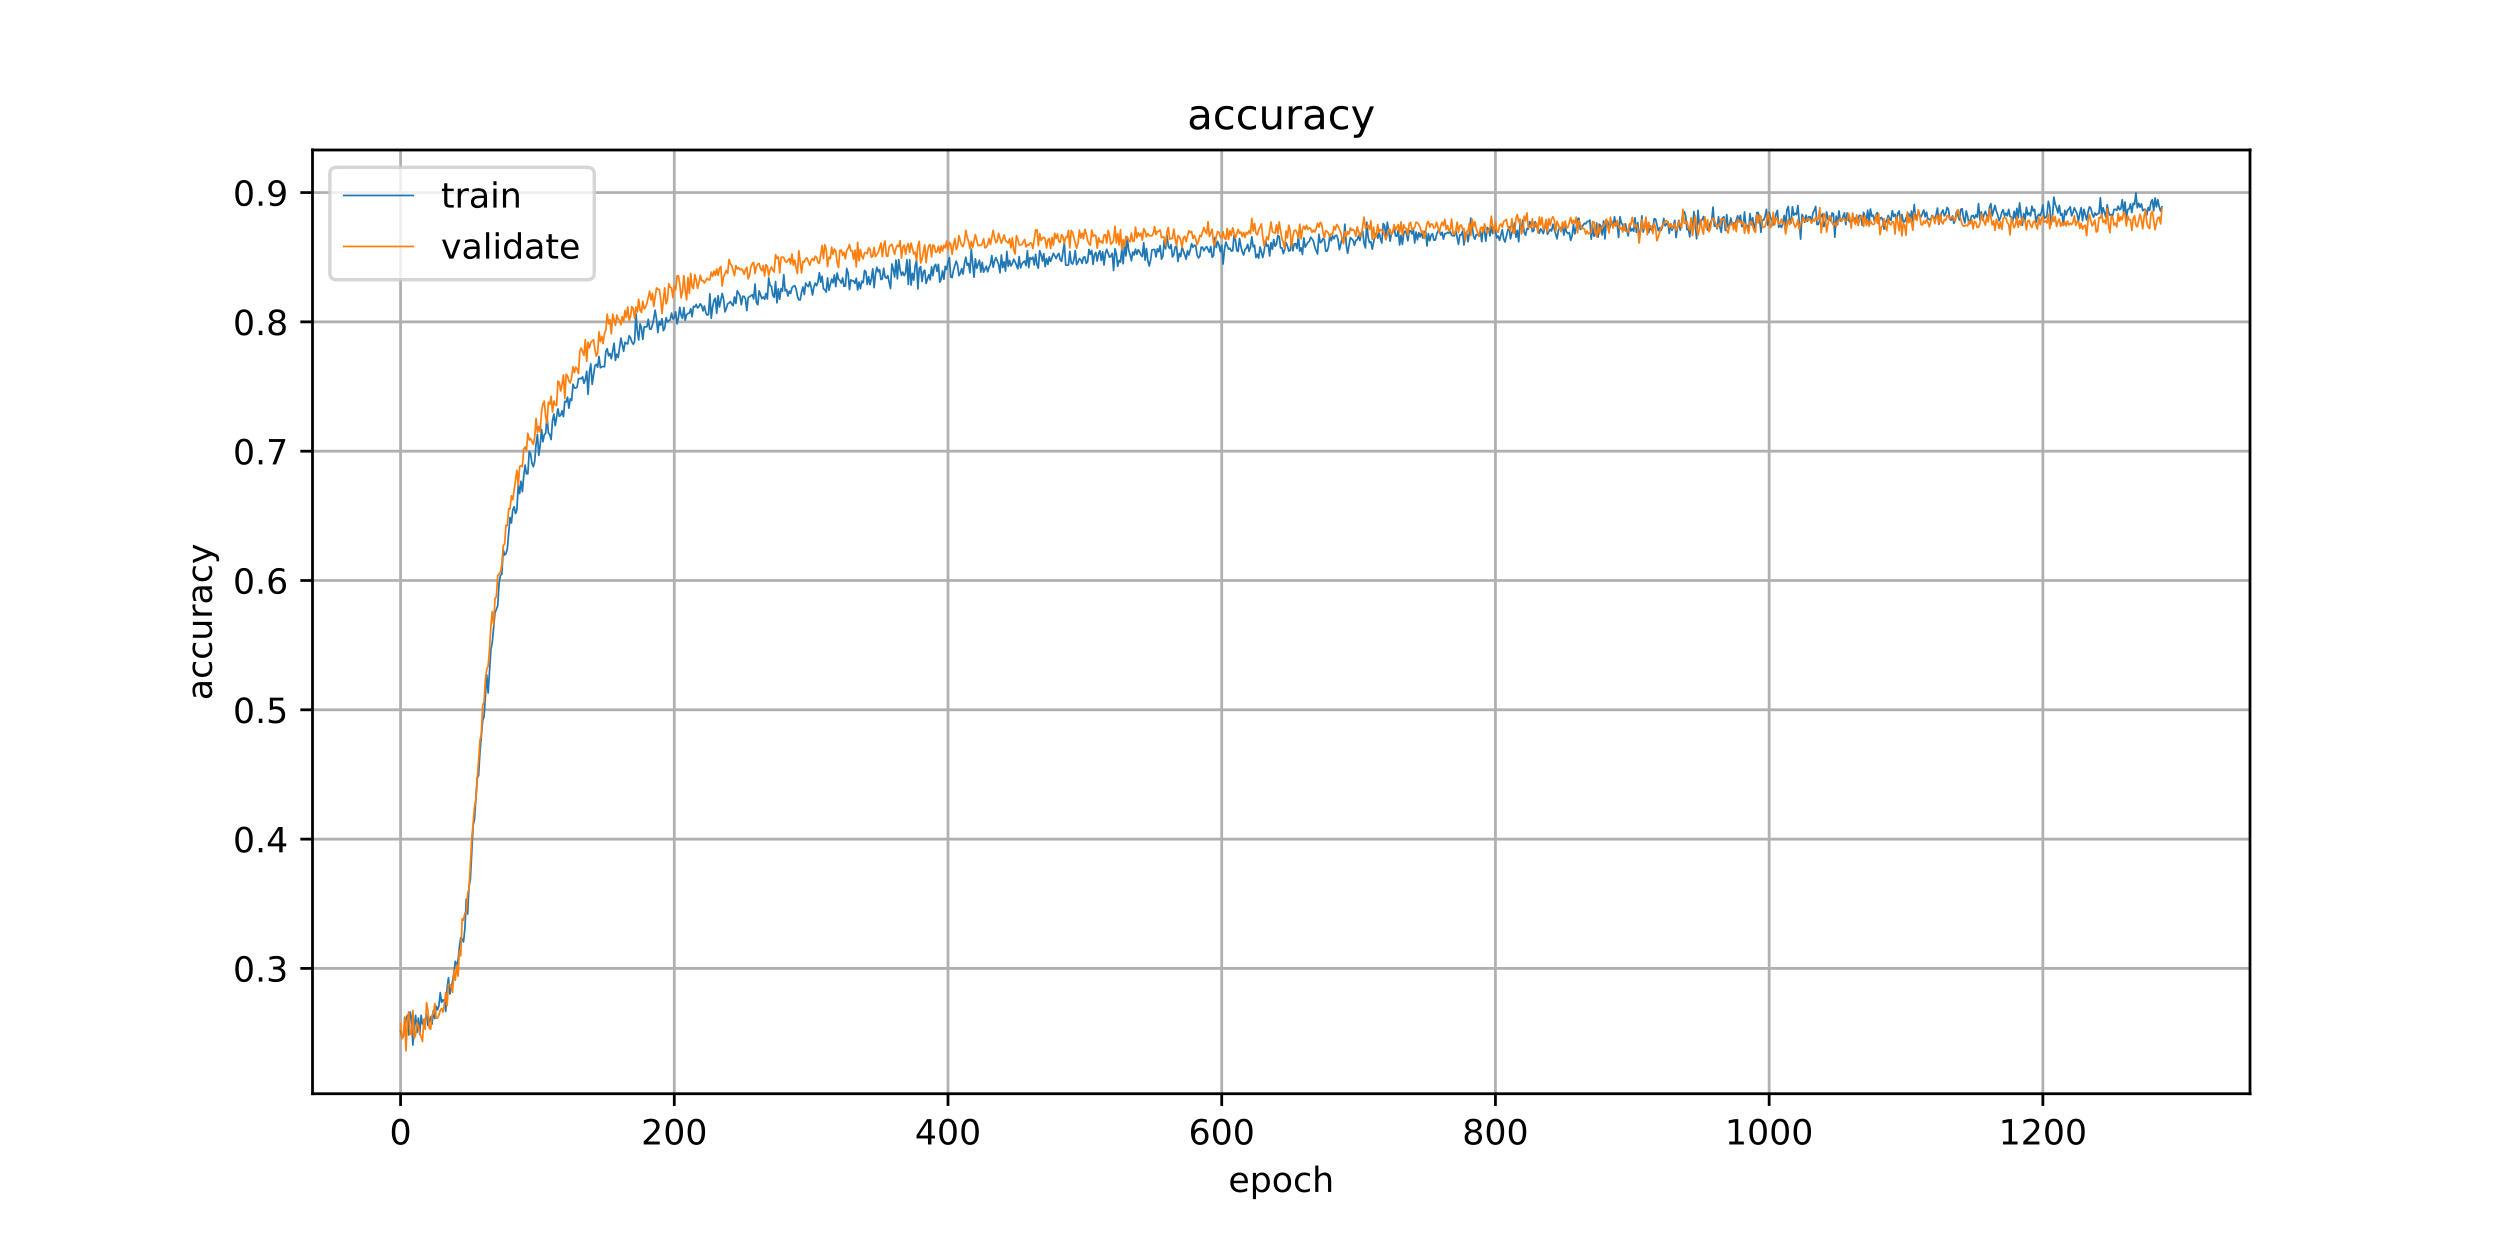 <?xml version="1.0" encoding="utf-8" standalone="no"?>
<!DOCTYPE svg PUBLIC "-//W3C//DTD SVG 1.1//EN"
  "http://www.w3.org/Graphics/SVG/1.1/DTD/svg11.dtd">
<!-- Created with matplotlib (https://matplotlib.org/) -->
<svg height="360pt" version="1.1" viewBox="0 0 720 360" width="720pt" xmlns="http://www.w3.org/2000/svg" xmlns:xlink="http://www.w3.org/1999/xlink">
 <defs>
  <style type="text/css">
*{stroke-linecap:butt;stroke-linejoin:round;}
  </style>
 </defs>
 <g id="figure_1">
  <g id="patch_1">
   <path d="M 0 360 
L 720 360 
L 720 0 
L 0 0 
z
" style="fill:#ffffff;"/>
  </g>
  <g id="axes_1">
   <g id="patch_2">
    <path d="M 90 315 
L 648 315 
L 648 43.2 
L 90 43.2 
z
" style="fill:#ffffff;"/>
   </g>
   <g id="matplotlib.axis_1">
    <g id="xtick_1">
     <g id="line2d_1">
      <path clip-path="url(#p62a252b901)" d="M 115.364 315 
L 115.364 43.2 
" style="fill:none;stroke:#b0b0b0;stroke-linecap:square;stroke-width:0.8;"/>
     </g>
     <g id="line2d_2">
      <defs>
       <path d="M 0 0 
L 0 3.5 
" id="m79ff5a8229" style="stroke:#000000;stroke-width:0.8;"/>
      </defs>
      <g>
       <use style="stroke:#000000;stroke-width:0.8;" x="115.364" xlink:href="#m79ff5a8229" y="315"/>
      </g>
     </g>
     <g id="text_1">
      <!-- 0 -->
      <defs>
       <path d="M 31.781 66.406 
Q 24.172 66.406 20.328 58.906 
Q 16.5 51.422 16.5 36.375 
Q 16.5 21.391 20.328 13.891 
Q 24.172 6.391 31.781 6.391 
Q 39.453 6.391 43.281 13.891 
Q 47.125 21.391 47.125 36.375 
Q 47.125 51.422 43.281 58.906 
Q 39.453 66.406 31.781 66.406 
z
M 31.781 74.219 
Q 44.047 74.219 50.516 64.516 
Q 56.984 54.828 56.984 36.375 
Q 56.984 17.969 50.516 8.266 
Q 44.047 -1.422 31.781 -1.422 
Q 19.531 -1.422 13.062 8.266 
Q 6.594 17.969 6.594 36.375 
Q 6.594 54.828 13.062 64.516 
Q 19.531 74.219 31.781 74.219 
z
" id="DejaVuSans-48"/>
      </defs>
      <g transform="translate(112.182 329.598)scale(0.1 -0.1)">
       <use xlink:href="#DejaVuSans-48"/>
      </g>
     </g>
    </g>
    <g id="xtick_2">
     <g id="line2d_3">
      <path clip-path="url(#p62a252b901)" d="M 194.194 315 
L 194.194 43.2 
" style="fill:none;stroke:#b0b0b0;stroke-linecap:square;stroke-width:0.8;"/>
     </g>
     <g id="line2d_4">
      <g>
       <use style="stroke:#000000;stroke-width:0.8;" x="194.194" xlink:href="#m79ff5a8229" y="315"/>
      </g>
     </g>
     <g id="text_2">
      <!-- 200 -->
      <defs>
       <path d="M 19.188 8.297 
L 53.609 8.297 
L 53.609 0 
L 7.328 0 
L 7.328 8.297 
Q 12.938 14.109 22.625 23.891 
Q 32.328 33.688 34.812 36.531 
Q 39.547 41.844 41.422 45.531 
Q 43.312 49.219 43.312 52.781 
Q 43.312 58.594 39.234 62.25 
Q 35.156 65.922 28.609 65.922 
Q 23.969 65.922 18.812 64.312 
Q 13.672 62.703 7.812 59.422 
L 7.812 69.391 
Q 13.766 71.781 18.938 73 
Q 24.125 74.219 28.422 74.219 
Q 39.75 74.219 46.484 68.547 
Q 53.219 62.891 53.219 53.422 
Q 53.219 48.922 51.531 44.891 
Q 49.859 40.875 45.406 35.406 
Q 44.188 33.984 37.641 27.219 
Q 31.109 20.453 19.188 8.297 
z
" id="DejaVuSans-50"/>
      </defs>
      <g transform="translate(184.65 329.598)scale(0.1 -0.1)">
       <use xlink:href="#DejaVuSans-50"/>
       <use x="63.623" xlink:href="#DejaVuSans-48"/>
       <use x="127.246" xlink:href="#DejaVuSans-48"/>
      </g>
     </g>
    </g>
    <g id="xtick_3">
     <g id="line2d_5">
      <path clip-path="url(#p62a252b901)" d="M 273.024 315 
L 273.024 43.2 
" style="fill:none;stroke:#b0b0b0;stroke-linecap:square;stroke-width:0.8;"/>
     </g>
     <g id="line2d_6">
      <g>
       <use style="stroke:#000000;stroke-width:0.8;" x="273.024" xlink:href="#m79ff5a8229" y="315"/>
      </g>
     </g>
     <g id="text_3">
      <!-- 400 -->
      <defs>
       <path d="M 37.797 64.312 
L 12.891 25.391 
L 37.797 25.391 
z
M 35.203 72.906 
L 47.609 72.906 
L 47.609 25.391 
L 58.016 25.391 
L 58.016 17.188 
L 47.609 17.188 
L 47.609 0 
L 37.797 0 
L 37.797 17.188 
L 4.891 17.188 
L 4.891 26.703 
z
" id="DejaVuSans-52"/>
      </defs>
      <g transform="translate(263.48 329.598)scale(0.1 -0.1)">
       <use xlink:href="#DejaVuSans-52"/>
       <use x="63.623" xlink:href="#DejaVuSans-48"/>
       <use x="127.246" xlink:href="#DejaVuSans-48"/>
      </g>
     </g>
    </g>
    <g id="xtick_4">
     <g id="line2d_7">
      <path clip-path="url(#p62a252b901)" d="M 351.854 315 
L 351.854 43.2 
" style="fill:none;stroke:#b0b0b0;stroke-linecap:square;stroke-width:0.8;"/>
     </g>
     <g id="line2d_8">
      <g>
       <use style="stroke:#000000;stroke-width:0.8;" x="351.854" xlink:href="#m79ff5a8229" y="315"/>
      </g>
     </g>
     <g id="text_4">
      <!-- 600 -->
      <defs>
       <path d="M 33.016 40.375 
Q 26.375 40.375 22.484 35.828 
Q 18.609 31.297 18.609 23.391 
Q 18.609 15.531 22.484 10.953 
Q 26.375 6.391 33.016 6.391 
Q 39.656 6.391 43.531 10.953 
Q 47.406 15.531 47.406 23.391 
Q 47.406 31.297 43.531 35.828 
Q 39.656 40.375 33.016 40.375 
z
M 52.594 71.297 
L 52.594 62.312 
Q 48.875 64.062 45.094 64.984 
Q 41.312 65.922 37.594 65.922 
Q 27.828 65.922 22.672 59.328 
Q 17.531 52.734 16.797 39.406 
Q 19.672 43.656 24.016 45.922 
Q 28.375 48.188 33.594 48.188 
Q 44.578 48.188 50.953 41.516 
Q 57.328 34.859 57.328 23.391 
Q 57.328 12.156 50.688 5.359 
Q 44.047 -1.422 33.016 -1.422 
Q 20.359 -1.422 13.672 8.266 
Q 6.984 17.969 6.984 36.375 
Q 6.984 53.656 15.188 63.938 
Q 23.391 74.219 37.203 74.219 
Q 40.922 74.219 44.703 73.484 
Q 48.484 72.75 52.594 71.297 
z
" id="DejaVuSans-54"/>
      </defs>
      <g transform="translate(342.311 329.598)scale(0.1 -0.1)">
       <use xlink:href="#DejaVuSans-54"/>
       <use x="63.623" xlink:href="#DejaVuSans-48"/>
       <use x="127.246" xlink:href="#DejaVuSans-48"/>
      </g>
     </g>
    </g>
    <g id="xtick_5">
     <g id="line2d_9">
      <path clip-path="url(#p62a252b901)" d="M 430.685 315 
L 430.685 43.2 
" style="fill:none;stroke:#b0b0b0;stroke-linecap:square;stroke-width:0.8;"/>
     </g>
     <g id="line2d_10">
      <g>
       <use style="stroke:#000000;stroke-width:0.8;" x="430.685" xlink:href="#m79ff5a8229" y="315"/>
      </g>
     </g>
     <g id="text_5">
      <!-- 800 -->
      <defs>
       <path d="M 31.781 34.625 
Q 24.75 34.625 20.719 30.859 
Q 16.703 27.094 16.703 20.516 
Q 16.703 13.922 20.719 10.156 
Q 24.75 6.391 31.781 6.391 
Q 38.812 6.391 42.859 10.172 
Q 46.922 13.969 46.922 20.516 
Q 46.922 27.094 42.891 30.859 
Q 38.875 34.625 31.781 34.625 
z
M 21.922 38.812 
Q 15.578 40.375 12.031 44.719 
Q 8.5 49.078 8.5 55.328 
Q 8.5 64.062 14.719 69.141 
Q 20.953 74.219 31.781 74.219 
Q 42.672 74.219 48.875 69.141 
Q 55.078 64.062 55.078 55.328 
Q 55.078 49.078 51.531 44.719 
Q 48 40.375 41.703 38.812 
Q 48.828 37.156 52.797 32.312 
Q 56.781 27.484 56.781 20.516 
Q 56.781 9.906 50.312 4.234 
Q 43.844 -1.422 31.781 -1.422 
Q 19.734 -1.422 13.25 4.234 
Q 6.781 9.906 6.781 20.516 
Q 6.781 27.484 10.781 32.312 
Q 14.797 37.156 21.922 38.812 
z
M 18.312 54.391 
Q 18.312 48.734 21.844 45.562 
Q 25.391 42.391 31.781 42.391 
Q 38.141 42.391 41.719 45.562 
Q 45.312 48.734 45.312 54.391 
Q 45.312 60.062 41.719 63.234 
Q 38.141 66.406 31.781 66.406 
Q 25.391 66.406 21.844 63.234 
Q 18.312 60.062 18.312 54.391 
z
" id="DejaVuSans-56"/>
      </defs>
      <g transform="translate(421.141 329.598)scale(0.1 -0.1)">
       <use xlink:href="#DejaVuSans-56"/>
       <use x="63.623" xlink:href="#DejaVuSans-48"/>
       <use x="127.246" xlink:href="#DejaVuSans-48"/>
      </g>
     </g>
    </g>
    <g id="xtick_6">
     <g id="line2d_11">
      <path clip-path="url(#p62a252b901)" d="M 509.515 315 
L 509.515 43.2 
" style="fill:none;stroke:#b0b0b0;stroke-linecap:square;stroke-width:0.8;"/>
     </g>
     <g id="line2d_12">
      <g>
       <use style="stroke:#000000;stroke-width:0.8;" x="509.515" xlink:href="#m79ff5a8229" y="315"/>
      </g>
     </g>
     <g id="text_6">
      <!-- 1000 -->
      <defs>
       <path d="M 12.406 8.297 
L 28.516 8.297 
L 28.516 63.922 
L 10.984 60.406 
L 10.984 69.391 
L 28.422 72.906 
L 38.281 72.906 
L 38.281 8.297 
L 54.391 8.297 
L 54.391 0 
L 12.406 0 
z
" id="DejaVuSans-49"/>
      </defs>
      <g transform="translate(496.79 329.598)scale(0.1 -0.1)">
       <use xlink:href="#DejaVuSans-49"/>
       <use x="63.623" xlink:href="#DejaVuSans-48"/>
       <use x="127.246" xlink:href="#DejaVuSans-48"/>
       <use x="190.869" xlink:href="#DejaVuSans-48"/>
      </g>
     </g>
    </g>
    <g id="xtick_7">
     <g id="line2d_13">
      <path clip-path="url(#p62a252b901)" d="M 588.345 315 
L 588.345 43.2 
" style="fill:none;stroke:#b0b0b0;stroke-linecap:square;stroke-width:0.8;"/>
     </g>
     <g id="line2d_14">
      <g>
       <use style="stroke:#000000;stroke-width:0.8;" x="588.345" xlink:href="#m79ff5a8229" y="315"/>
      </g>
     </g>
     <g id="text_7">
      <!-- 1200 -->
      <g transform="translate(575.62 329.598)scale(0.1 -0.1)">
       <use xlink:href="#DejaVuSans-49"/>
       <use x="63.623" xlink:href="#DejaVuSans-50"/>
       <use x="127.246" xlink:href="#DejaVuSans-48"/>
       <use x="190.869" xlink:href="#DejaVuSans-48"/>
      </g>
     </g>
    </g>
    <g id="text_8">
     <!-- epoch -->
     <defs>
      <path d="M 56.203 29.594 
L 56.203 25.203 
L 14.891 25.203 
Q 15.484 15.922 20.484 11.062 
Q 25.484 6.203 34.422 6.203 
Q 39.594 6.203 44.453 7.469 
Q 49.312 8.734 54.109 11.281 
L 54.109 2.781 
Q 49.266 0.734 44.188 -0.344 
Q 39.109 -1.422 33.891 -1.422 
Q 20.797 -1.422 13.156 6.188 
Q 5.516 13.812 5.516 26.812 
Q 5.516 40.234 12.766 48.109 
Q 20.016 56 32.328 56 
Q 43.359 56 49.781 48.891 
Q 56.203 41.797 56.203 29.594 
z
M 47.219 32.234 
Q 47.125 39.594 43.094 43.984 
Q 39.062 48.391 32.422 48.391 
Q 24.906 48.391 20.391 44.141 
Q 15.875 39.891 15.188 32.172 
z
" id="DejaVuSans-101"/>
      <path d="M 18.109 8.203 
L 18.109 -20.797 
L 9.078 -20.797 
L 9.078 54.688 
L 18.109 54.688 
L 18.109 46.391 
Q 20.953 51.266 25.266 53.625 
Q 29.594 56 35.594 56 
Q 45.562 56 51.781 48.094 
Q 58.016 40.188 58.016 27.297 
Q 58.016 14.406 51.781 6.484 
Q 45.562 -1.422 35.594 -1.422 
Q 29.594 -1.422 25.266 0.953 
Q 20.953 3.328 18.109 8.203 
z
M 48.688 27.297 
Q 48.688 37.203 44.609 42.844 
Q 40.531 48.484 33.406 48.484 
Q 26.266 48.484 22.188 42.844 
Q 18.109 37.203 18.109 27.297 
Q 18.109 17.391 22.188 11.75 
Q 26.266 6.109 33.406 6.109 
Q 40.531 6.109 44.609 11.75 
Q 48.688 17.391 48.688 27.297 
z
" id="DejaVuSans-112"/>
      <path d="M 30.609 48.391 
Q 23.391 48.391 19.188 42.75 
Q 14.984 37.109 14.984 27.297 
Q 14.984 17.484 19.156 11.844 
Q 23.344 6.203 30.609 6.203 
Q 37.797 6.203 41.984 11.859 
Q 46.188 17.531 46.188 27.297 
Q 46.188 37.016 41.984 42.703 
Q 37.797 48.391 30.609 48.391 
z
M 30.609 56 
Q 42.328 56 49.016 48.375 
Q 55.719 40.766 55.719 27.297 
Q 55.719 13.875 49.016 6.219 
Q 42.328 -1.422 30.609 -1.422 
Q 18.844 -1.422 12.172 6.219 
Q 5.516 13.875 5.516 27.297 
Q 5.516 40.766 12.172 48.375 
Q 18.844 56 30.609 56 
z
" id="DejaVuSans-111"/>
      <path d="M 48.781 52.594 
L 48.781 44.188 
Q 44.969 46.297 41.141 47.344 
Q 37.312 48.391 33.406 48.391 
Q 24.656 48.391 19.812 42.844 
Q 14.984 37.312 14.984 27.297 
Q 14.984 17.281 19.812 11.734 
Q 24.656 6.203 33.406 6.203 
Q 37.312 6.203 41.141 7.25 
Q 44.969 8.297 48.781 10.406 
L 48.781 2.094 
Q 45.016 0.344 40.984 -0.531 
Q 36.969 -1.422 32.422 -1.422 
Q 20.062 -1.422 12.781 6.344 
Q 5.516 14.109 5.516 27.297 
Q 5.516 40.672 12.859 48.328 
Q 20.219 56 33.016 56 
Q 37.156 56 41.109 55.141 
Q 45.062 54.297 48.781 52.594 
z
" id="DejaVuSans-99"/>
      <path d="M 54.891 33.016 
L 54.891 0 
L 45.906 0 
L 45.906 32.719 
Q 45.906 40.484 42.875 44.328 
Q 39.844 48.188 33.797 48.188 
Q 26.516 48.188 22.312 43.547 
Q 18.109 38.922 18.109 30.906 
L 18.109 0 
L 9.078 0 
L 9.078 75.984 
L 18.109 75.984 
L 18.109 46.188 
Q 21.344 51.125 25.703 53.562 
Q 30.078 56 35.797 56 
Q 45.219 56 50.047 50.172 
Q 54.891 44.344 54.891 33.016 
z
" id="DejaVuSans-104"/>
     </defs>
     <g transform="translate(353.772 343.277)scale(0.1 -0.1)">
      <use xlink:href="#DejaVuSans-101"/>
      <use x="61.523" xlink:href="#DejaVuSans-112"/>
      <use x="125" xlink:href="#DejaVuSans-111"/>
      <use x="186.182" xlink:href="#DejaVuSans-99"/>
      <use x="241.162" xlink:href="#DejaVuSans-104"/>
     </g>
    </g>
   </g>
   <g id="matplotlib.axis_2">
    <g id="ytick_1">
     <g id="line2d_15">
      <path clip-path="url(#p62a252b901)" d="M 90 278.905 
L 648 278.905 
" style="fill:none;stroke:#b0b0b0;stroke-linecap:square;stroke-width:0.8;"/>
     </g>
     <g id="line2d_16">
      <defs>
       <path d="M 0 0 
L -3.5 0 
" id="m4722d14f38" style="stroke:#000000;stroke-width:0.8;"/>
      </defs>
      <g>
       <use style="stroke:#000000;stroke-width:0.8;" x="90" xlink:href="#m4722d14f38" y="278.905"/>
      </g>
     </g>
     <g id="text_9">
      <!-- 0.3 -->
      <defs>
       <path d="M 10.688 12.406 
L 21 12.406 
L 21 0 
L 10.688 0 
z
" id="DejaVuSans-46"/>
       <path d="M 40.578 39.312 
Q 47.656 37.797 51.625 33 
Q 55.609 28.219 55.609 21.188 
Q 55.609 10.406 48.188 4.484 
Q 40.766 -1.422 27.094 -1.422 
Q 22.516 -1.422 17.656 -0.516 
Q 12.797 0.391 7.625 2.203 
L 7.625 11.719 
Q 11.719 9.328 16.594 8.109 
Q 21.484 6.891 26.812 6.891 
Q 36.078 6.891 40.938 10.547 
Q 45.797 14.203 45.797 21.188 
Q 45.797 27.641 41.281 31.266 
Q 36.766 34.906 28.719 34.906 
L 20.219 34.906 
L 20.219 43.016 
L 29.109 43.016 
Q 36.375 43.016 40.234 45.922 
Q 44.094 48.828 44.094 54.297 
Q 44.094 59.906 40.109 62.906 
Q 36.141 65.922 28.719 65.922 
Q 24.656 65.922 20.016 65.031 
Q 15.375 64.156 9.812 62.312 
L 9.812 71.094 
Q 15.438 72.656 20.344 73.438 
Q 25.25 74.219 29.594 74.219 
Q 40.828 74.219 47.359 69.109 
Q 53.906 64.016 53.906 55.328 
Q 53.906 49.266 50.438 45.094 
Q 46.969 40.922 40.578 39.312 
z
" id="DejaVuSans-51"/>
      </defs>
      <g transform="translate(67.097 282.704)scale(0.1 -0.1)">
       <use xlink:href="#DejaVuSans-48"/>
       <use x="63.623" xlink:href="#DejaVuSans-46"/>
       <use x="95.41" xlink:href="#DejaVuSans-51"/>
      </g>
     </g>
    </g>
    <g id="ytick_2">
     <g id="line2d_17">
      <path clip-path="url(#p62a252b901)" d="M 90 241.664 
L 648 241.664 
" style="fill:none;stroke:#b0b0b0;stroke-linecap:square;stroke-width:0.8;"/>
     </g>
     <g id="line2d_18">
      <g>
       <use style="stroke:#000000;stroke-width:0.8;" x="90" xlink:href="#m4722d14f38" y="241.664"/>
      </g>
     </g>
     <g id="text_10">
      <!-- 0.4 -->
      <g transform="translate(67.097 245.463)scale(0.1 -0.1)">
       <use xlink:href="#DejaVuSans-48"/>
       <use x="63.623" xlink:href="#DejaVuSans-46"/>
       <use x="95.41" xlink:href="#DejaVuSans-52"/>
      </g>
     </g>
    </g>
    <g id="ytick_3">
     <g id="line2d_19">
      <path clip-path="url(#p62a252b901)" d="M 90 204.424 
L 648 204.424 
" style="fill:none;stroke:#b0b0b0;stroke-linecap:square;stroke-width:0.8;"/>
     </g>
     <g id="line2d_20">
      <g>
       <use style="stroke:#000000;stroke-width:0.8;" x="90" xlink:href="#m4722d14f38" y="204.424"/>
      </g>
     </g>
     <g id="text_11">
      <!-- 0.5 -->
      <defs>
       <path d="M 10.797 72.906 
L 49.516 72.906 
L 49.516 64.594 
L 19.828 64.594 
L 19.828 46.734 
Q 21.969 47.469 24.109 47.828 
Q 26.266 48.188 28.422 48.188 
Q 40.625 48.188 47.75 41.5 
Q 54.891 34.812 54.891 23.391 
Q 54.891 11.625 47.562 5.094 
Q 40.234 -1.422 26.906 -1.422 
Q 22.312 -1.422 17.547 -0.641 
Q 12.797 0.141 7.719 1.703 
L 7.719 11.625 
Q 12.109 9.234 16.797 8.062 
Q 21.484 6.891 26.703 6.891 
Q 35.156 6.891 40.078 11.328 
Q 45.016 15.766 45.016 23.391 
Q 45.016 31 40.078 35.438 
Q 35.156 39.891 26.703 39.891 
Q 22.75 39.891 18.812 39.016 
Q 14.891 38.141 10.797 36.281 
z
" id="DejaVuSans-53"/>
      </defs>
      <g transform="translate(67.097 208.223)scale(0.1 -0.1)">
       <use xlink:href="#DejaVuSans-48"/>
       <use x="63.623" xlink:href="#DejaVuSans-46"/>
       <use x="95.41" xlink:href="#DejaVuSans-53"/>
      </g>
     </g>
    </g>
    <g id="ytick_4">
     <g id="line2d_21">
      <path clip-path="url(#p62a252b901)" d="M 90 167.183 
L 648 167.183 
" style="fill:none;stroke:#b0b0b0;stroke-linecap:square;stroke-width:0.8;"/>
     </g>
     <g id="line2d_22">
      <g>
       <use style="stroke:#000000;stroke-width:0.8;" x="90" xlink:href="#m4722d14f38" y="167.183"/>
      </g>
     </g>
     <g id="text_12">
      <!-- 0.6 -->
      <g transform="translate(67.097 170.982)scale(0.1 -0.1)">
       <use xlink:href="#DejaVuSans-48"/>
       <use x="63.623" xlink:href="#DejaVuSans-46"/>
       <use x="95.41" xlink:href="#DejaVuSans-54"/>
      </g>
     </g>
    </g>
    <g id="ytick_5">
     <g id="line2d_23">
      <path clip-path="url(#p62a252b901)" d="M 90 129.943 
L 648 129.943 
" style="fill:none;stroke:#b0b0b0;stroke-linecap:square;stroke-width:0.8;"/>
     </g>
     <g id="line2d_24">
      <g>
       <use style="stroke:#000000;stroke-width:0.8;" x="90" xlink:href="#m4722d14f38" y="129.943"/>
      </g>
     </g>
     <g id="text_13">
      <!-- 0.7 -->
      <defs>
       <path d="M 8.203 72.906 
L 55.078 72.906 
L 55.078 68.703 
L 28.609 0 
L 18.312 0 
L 43.219 64.594 
L 8.203 64.594 
z
" id="DejaVuSans-55"/>
      </defs>
      <g transform="translate(67.097 133.742)scale(0.1 -0.1)">
       <use xlink:href="#DejaVuSans-48"/>
       <use x="63.623" xlink:href="#DejaVuSans-46"/>
       <use x="95.41" xlink:href="#DejaVuSans-55"/>
      </g>
     </g>
    </g>
    <g id="ytick_6">
     <g id="line2d_25">
      <path clip-path="url(#p62a252b901)" d="M 90 92.702 
L 648 92.702 
" style="fill:none;stroke:#b0b0b0;stroke-linecap:square;stroke-width:0.8;"/>
     </g>
     <g id="line2d_26">
      <g>
       <use style="stroke:#000000;stroke-width:0.8;" x="90" xlink:href="#m4722d14f38" y="92.702"/>
      </g>
     </g>
     <g id="text_14">
      <!-- 0.8 -->
      <g transform="translate(67.097 96.501)scale(0.1 -0.1)">
       <use xlink:href="#DejaVuSans-48"/>
       <use x="63.623" xlink:href="#DejaVuSans-46"/>
       <use x="95.41" xlink:href="#DejaVuSans-56"/>
      </g>
     </g>
    </g>
    <g id="ytick_7">
     <g id="line2d_27">
      <path clip-path="url(#p62a252b901)" d="M 90 55.461 
L 648 55.461 
" style="fill:none;stroke:#b0b0b0;stroke-linecap:square;stroke-width:0.8;"/>
     </g>
     <g id="line2d_28">
      <g>
       <use style="stroke:#000000;stroke-width:0.8;" x="90" xlink:href="#m4722d14f38" y="55.461"/>
      </g>
     </g>
     <g id="text_15">
      <!-- 0.9 -->
      <defs>
       <path d="M 10.984 1.516 
L 10.984 10.5 
Q 14.703 8.734 18.5 7.812 
Q 22.312 6.891 25.984 6.891 
Q 35.75 6.891 40.891 13.453 
Q 46.047 20.016 46.781 33.406 
Q 43.953 29.203 39.594 26.953 
Q 35.25 24.703 29.984 24.703 
Q 19.047 24.703 12.672 31.312 
Q 6.297 37.938 6.297 49.422 
Q 6.297 60.641 12.938 67.422 
Q 19.578 74.219 30.609 74.219 
Q 43.266 74.219 49.922 64.516 
Q 56.594 54.828 56.594 36.375 
Q 56.594 19.141 48.406 8.859 
Q 40.234 -1.422 26.422 -1.422 
Q 22.703 -1.422 18.891 -0.688 
Q 15.094 0.047 10.984 1.516 
z
M 30.609 32.422 
Q 37.25 32.422 41.125 36.953 
Q 45.016 41.5 45.016 49.422 
Q 45.016 57.281 41.125 61.844 
Q 37.25 66.406 30.609 66.406 
Q 23.969 66.406 20.094 61.844 
Q 16.219 57.281 16.219 49.422 
Q 16.219 41.5 20.094 36.953 
Q 23.969 32.422 30.609 32.422 
z
" id="DejaVuSans-57"/>
      </defs>
      <g transform="translate(67.097 59.261)scale(0.1 -0.1)">
       <use xlink:href="#DejaVuSans-48"/>
       <use x="63.623" xlink:href="#DejaVuSans-46"/>
       <use x="95.41" xlink:href="#DejaVuSans-57"/>
      </g>
     </g>
    </g>
    <g id="text_16">
     <!-- accuracy -->
     <defs>
      <path d="M 34.281 27.484 
Q 23.391 27.484 19.188 25 
Q 14.984 22.516 14.984 16.5 
Q 14.984 11.719 18.141 8.906 
Q 21.297 6.109 26.703 6.109 
Q 34.188 6.109 38.703 11.406 
Q 43.219 16.703 43.219 25.484 
L 43.219 27.484 
z
M 52.203 31.203 
L 52.203 0 
L 43.219 0 
L 43.219 8.297 
Q 40.141 3.328 35.547 0.953 
Q 30.953 -1.422 24.312 -1.422 
Q 15.922 -1.422 10.953 3.297 
Q 6 8.016 6 15.922 
Q 6 25.141 12.172 29.828 
Q 18.359 34.516 30.609 34.516 
L 43.219 34.516 
L 43.219 35.406 
Q 43.219 41.609 39.141 45 
Q 35.062 48.391 27.688 48.391 
Q 23 48.391 18.547 47.266 
Q 14.109 46.141 10.016 43.891 
L 10.016 52.203 
Q 14.938 54.109 19.578 55.047 
Q 24.219 56 28.609 56 
Q 40.484 56 46.344 49.844 
Q 52.203 43.703 52.203 31.203 
z
" id="DejaVuSans-97"/>
      <path d="M 8.5 21.578 
L 8.5 54.688 
L 17.484 54.688 
L 17.484 21.922 
Q 17.484 14.156 20.5 10.266 
Q 23.531 6.391 29.594 6.391 
Q 36.859 6.391 41.078 11.031 
Q 45.312 15.672 45.312 23.688 
L 45.312 54.688 
L 54.297 54.688 
L 54.297 0 
L 45.312 0 
L 45.312 8.406 
Q 42.047 3.422 37.719 1 
Q 33.406 -1.422 27.688 -1.422 
Q 18.266 -1.422 13.375 4.438 
Q 8.5 10.297 8.5 21.578 
z
M 31.109 56 
z
" id="DejaVuSans-117"/>
      <path d="M 41.109 46.297 
Q 39.594 47.172 37.812 47.578 
Q 36.031 48 33.891 48 
Q 26.266 48 22.188 43.047 
Q 18.109 38.094 18.109 28.812 
L 18.109 0 
L 9.078 0 
L 9.078 54.688 
L 18.109 54.688 
L 18.109 46.188 
Q 20.953 51.172 25.484 53.578 
Q 30.031 56 36.531 56 
Q 37.453 56 38.578 55.875 
Q 39.703 55.766 41.062 55.516 
z
" id="DejaVuSans-114"/>
      <path d="M 32.172 -5.078 
Q 28.375 -14.844 24.75 -17.812 
Q 21.141 -20.797 15.094 -20.797 
L 7.906 -20.797 
L 7.906 -13.281 
L 13.188 -13.281 
Q 16.891 -13.281 18.938 -11.516 
Q 21 -9.766 23.484 -3.219 
L 25.094 0.875 
L 2.984 54.688 
L 12.5 54.688 
L 29.594 11.922 
L 46.688 54.688 
L 56.203 54.688 
z
" id="DejaVuSans-121"/>
     </defs>
     <g transform="translate(61.017 201.659)rotate(-90)scale(0.1 -0.1)">
      <use xlink:href="#DejaVuSans-97"/>
      <use x="61.279" xlink:href="#DejaVuSans-99"/>
      <use x="116.26" xlink:href="#DejaVuSans-99"/>
      <use x="171.24" xlink:href="#DejaVuSans-117"/>
      <use x="234.619" xlink:href="#DejaVuSans-114"/>
      <use x="275.732" xlink:href="#DejaVuSans-97"/>
      <use x="337.012" xlink:href="#DejaVuSans-99"/>
      <use x="391.992" xlink:href="#DejaVuSans-121"/>
     </g>
    </g>
   </g>
   <g id="line2d_29">
    <path clip-path="url(#p62a252b901)" d="M 115.364 296.966 
L 115.758 298.549 
L 116.152 298.549 
L 116.546 296.501 
L 116.94 293.335 
L 117.334 292.404 
L 117.729 298.083 
L 118.123 291.473 
L 118.517 293.149 
L 118.911 300.97 
L 119.305 295.477 
L 119.699 292.404 
L 120.093 297.339 
L 120.488 293.242 
L 120.882 297.897 
L 121.276 292.404 
L 121.67 294.825 
L 122.064 295.104 
L 122.853 292.032 
L 123.247 295.384 
L 123.641 294.359 
L 124.035 292.87 
L 124.429 294.918 
L 124.823 291.008 
L 125.217 293.335 
L 125.612 289.797 
L 126.006 290.822 
L 126.4 289.704 
L 126.794 285.887 
L 127.188 288.68 
L 127.582 287.935 
L 127.976 288.401 
L 128.371 291.287 
L 128.765 284.491 
L 129.159 281.605 
L 129.553 286.26 
L 129.947 284.677 
L 130.736 280.301 
L 131.13 276.856 
L 131.524 278.253 
L 131.918 276.577 
L 132.312 272.667 
L 132.706 270.06 
L 133.1 270.432 
L 133.495 271.27 
L 133.889 267.453 
L 134.283 258.981 
L 134.677 263.264 
L 135.071 255.257 
L 135.465 253.302 
L 136.254 237.754 
L 136.648 236.078 
L 137.436 224.068 
L 137.83 223.323 
L 138.224 216.62 
L 139.013 207.496 
L 139.407 206.379 
L 140.195 194.369 
L 140.589 199.582 
L 141.378 187.014 
L 141.772 185.058 
L 142.56 176.493 
L 143.348 174.445 
L 143.743 167.742 
L 144.137 165.693 
L 144.531 165.321 
L 144.925 158.245 
L 145.319 159.828 
L 145.713 159.456 
L 146.107 158.059 
L 146.896 149.028 
L 147.29 150.611 
L 147.684 146.794 
L 148.078 145.956 
L 148.472 147.911 
L 148.866 146.794 
L 149.261 139.625 
L 149.655 142.139 
L 150.049 138.601 
L 150.443 141.58 
L 150.837 137.111 
L 151.231 133.946 
L 151.626 136.46 
L 152.02 136.46 
L 152.414 130.036 
L 152.808 130.687 
L 153.202 133.387 
L 153.596 134.411 
L 153.99 132.922 
L 154.385 127.894 
L 154.779 125.101 
L 155.173 131.153 
L 155.567 128.267 
L 155.961 123.705 
L 156.355 127.243 
L 156.75 125.194 
L 157.144 124.822 
L 157.538 119.981 
L 157.932 124.636 
L 158.326 125.194 
L 158.72 126.591 
L 159.114 121.191 
L 159.509 119.236 
L 159.903 122.587 
L 160.691 117.746 
L 161.085 119.888 
L 161.479 119.608 
L 161.873 118.305 
L 162.268 119.981 
L 162.662 115.605 
L 163.056 115.791 
L 163.45 114.395 
L 163.844 117.56 
L 164.238 114.86 
L 164.633 115.326 
L 165.027 110.671 
L 165.421 111.695 
L 165.815 111.788 
L 166.209 111.415 
L 166.603 109.088 
L 166.997 108.995 
L 167.392 109.088 
L 167.786 108.529 
L 168.18 110.391 
L 168.574 109.274 
L 168.968 106.946 
L 169.362 113.557 
L 169.757 107.133 
L 170.151 104.805 
L 170.545 110.671 
L 171.333 105.364 
L 171.727 104.898 
L 172.121 105.736 
L 172.516 102.664 
L 172.91 105.922 
L 173.304 105.643 
L 173.698 105.55 
L 174.092 105.643 
L 174.486 101.174 
L 174.88 100.429 
L 175.275 102.478 
L 175.669 101.826 
L 176.063 103.316 
L 176.851 98.847 
L 177.245 103.781 
L 177.64 102.012 
L 178.034 102.943 
L 178.822 97.357 
L 179.61 101.174 
L 180.004 98.567 
L 180.399 98.94 
L 180.793 99.033 
L 181.187 96.705 
L 181.581 97.264 
L 181.975 98.474 
L 182.369 99.126 
L 182.764 98.381 
L 183.158 90.281 
L 183.552 95.309 
L 183.946 97.916 
L 184.34 93.261 
L 184.734 94.471 
L 185.128 97.729 
L 185.523 94.098 
L 185.917 94.192 
L 186.311 94.098 
L 186.705 91.957 
L 187.099 94.75 
L 187.493 94.843 
L 187.887 93.633 
L 188.282 91.771 
L 188.676 89.35 
L 189.07 91.864 
L 189.464 95.774 
L 189.858 92.609 
L 190.252 93.633 
L 190.647 91.771 
L 191.041 95.216 
L 191.435 94.564 
L 191.829 91.492 
L 192.223 92.702 
L 192.617 92.33 
L 193.011 92.143 
L 193.406 90.188 
L 193.8 91.864 
L 194.194 91.492 
L 194.588 89.816 
L 194.982 93.261 
L 195.376 91.585 
L 195.771 88.512 
L 196.165 90.84 
L 196.559 91.678 
L 196.953 88.606 
L 197.347 92.236 
L 197.741 90.654 
L 198.135 90.281 
L 198.53 90.188 
L 198.924 88.885 
L 199.318 91.212 
L 199.712 88.233 
L 200.106 88.419 
L 200.5 87.675 
L 200.894 88.699 
L 201.289 88.326 
L 201.683 87.488 
L 202.077 88.047 
L 202.471 89.537 
L 202.865 88.14 
L 203.259 90.002 
L 203.654 90.747 
L 204.048 90.561 
L 204.442 84.602 
L 204.836 91.678 
L 205.23 88.419 
L 205.624 86.464 
L 206.018 85.906 
L 206.413 90.188 
L 206.807 85.161 
L 207.201 88.419 
L 207.989 84.509 
L 208.383 86.092 
L 208.777 89.816 
L 209.172 88.885 
L 209.566 87.488 
L 209.96 87.302 
L 210.354 86.837 
L 210.748 87.581 
L 211.142 88.047 
L 211.537 85.533 
L 211.931 87.395 
L 212.325 83.764 
L 213.113 85.161 
L 213.507 87.768 
L 213.901 85.347 
L 214.296 85.347 
L 214.69 86.092 
L 215.084 89.443 
L 215.478 85.719 
L 216.661 84.881 
L 217.055 86.092 
L 217.449 81.809 
L 217.843 87.116 
L 218.237 87.768 
L 218.631 83.764 
L 219.42 85.999 
L 219.814 85.533 
L 220.208 86.185 
L 220.602 84.509 
L 220.996 86.092 
L 221.39 80.04 
L 221.784 82.275 
L 222.179 82.461 
L 222.573 85.068 
L 222.967 85.626 
L 223.361 81.064 
L 223.755 87.209 
L 224.149 83.206 
L 224.544 86.185 
L 224.938 83.113 
L 225.332 83.857 
L 225.726 79.109 
L 226.12 83.764 
L 226.514 83.392 
L 226.908 85.254 
L 227.303 83.857 
L 227.697 84.509 
L 228.091 82.833 
L 228.485 82.461 
L 228.879 82.275 
L 229.273 83.206 
L 229.668 85.347 
L 230.062 86.371 
L 230.456 86.371 
L 230.85 84.137 
L 231.244 82.647 
L 231.638 84.788 
L 232.032 81.53 
L 232.427 82.182 
L 232.821 82.554 
L 233.215 81.157 
L 233.609 82.74 
L 234.003 84.975 
L 234.397 82.74 
L 234.791 81.53 
L 235.186 82.275 
L 235.58 81.157 
L 235.974 78.551 
L 236.368 81.251 
L 236.762 79.575 
L 237.156 83.206 
L 237.551 83.392 
L 237.945 84.137 
L 238.339 80.04 
L 238.733 83.578 
L 239.521 80.413 
L 239.915 81.437 
L 240.31 79.202 
L 240.704 82.554 
L 241.098 78.644 
L 241.492 80.413 
L 241.886 80.785 
L 242.28 81.53 
L 242.675 80.04 
L 243.069 82.461 
L 243.463 82.368 
L 243.857 77.34 
L 244.251 78.644 
L 244.645 83.392 
L 245.039 80.599 
L 245.434 80.878 
L 245.828 80.878 
L 246.222 81.623 
L 246.616 80.133 
L 247.01 83.485 
L 247.404 81.251 
L 247.798 83.113 
L 248.193 80.971 
L 248.587 81.437 
L 248.981 77.899 
L 249.375 78.271 
L 249.769 81.902 
L 250.163 79.668 
L 250.558 81.995 
L 250.952 80.319 
L 251.346 77.433 
L 251.74 82.833 
L 252.134 79.016 
L 252.528 76.968 
L 252.922 78.271 
L 253.317 77.62 
L 253.711 80.506 
L 254.105 80.319 
L 254.499 77.247 
L 254.893 79.761 
L 255.287 80.133 
L 255.681 79.388 
L 256.47 83.113 
L 256.864 76.037 
L 257.258 77.526 
L 257.652 79.761 
L 258.046 74.92 
L 258.441 80.319 
L 258.835 74.733 
L 259.229 77.713 
L 259.623 79.295 
L 260.017 78.364 
L 260.411 79.388 
L 260.805 78.551 
L 261.2 74.827 
L 261.594 81.902 
L 261.988 74.827 
L 262.382 82.088 
L 262.776 78.737 
L 263.17 80.692 
L 263.565 76.595 
L 263.959 74.92 
L 264.353 83.206 
L 264.747 77.34 
L 265.141 76.782 
L 265.535 81.064 
L 265.929 78.271 
L 266.324 77.806 
L 266.718 81.623 
L 267.506 79.109 
L 267.9 80.599 
L 268.294 76.875 
L 268.688 79.388 
L 269.083 76.689 
L 269.477 76.13 
L 269.871 78.178 
L 270.265 76.13 
L 270.659 81.251 
L 271.053 80.413 
L 271.448 77.992 
L 271.842 80.413 
L 272.236 76.689 
L 272.63 77.62 
L 273.024 75.571 
L 273.418 74.175 
L 273.812 79.761 
L 274.207 79.947 
L 274.601 77.806 
L 275.389 75.199 
L 275.783 76.409 
L 276.177 79.388 
L 276.572 78.737 
L 276.966 77.34 
L 277.36 78.923 
L 277.754 75.944 
L 278.148 74.082 
L 278.542 76.409 
L 278.936 75.851 
L 279.331 78.551 
L 279.725 71.754 
L 280.513 79.854 
L 280.907 74.547 
L 281.301 77.247 
L 282.09 74.92 
L 282.484 78.364 
L 282.878 75.571 
L 283.272 78.364 
L 284.06 76.689 
L 284.455 78.271 
L 284.849 76.968 
L 285.243 76.13 
L 285.637 73.616 
L 286.031 76.968 
L 286.425 75.199 
L 286.819 74.175 
L 287.608 76.223 
L 288.002 78.551 
L 288.396 73.43 
L 288.79 77.061 
L 289.184 75.385 
L 289.579 78.085 
L 289.973 72.406 
L 290.367 76.689 
L 290.761 75.013 
L 291.155 76.595 
L 291.549 75.944 
L 291.943 74.64 
L 292.338 75.385 
L 293.126 77.433 
L 293.52 73.896 
L 293.914 77.154 
L 294.308 76.037 
L 294.702 75.478 
L 295.097 75.199 
L 295.491 76.502 
L 295.885 72.22 
L 296.279 77.061 
L 296.673 74.175 
L 297.067 74.64 
L 297.462 74.082 
L 297.856 76.316 
L 298.25 73.244 
L 298.644 76.223 
L 299.038 77.247 
L 299.432 72.22 
L 299.826 73.337 
L 300.221 75.199 
L 300.615 73.058 
L 301.009 76.782 
L 301.403 74.454 
L 301.797 76.13 
L 302.191 73.989 
L 302.586 75.292 
L 303.374 72.964 
L 304.162 74.454 
L 304.556 73.523 
L 304.95 72.964 
L 305.345 74.827 
L 305.739 75.292 
L 306.527 69.985 
L 306.921 76.316 
L 307.315 76.409 
L 307.709 76.316 
L 308.104 72.406 
L 308.498 75.664 
L 308.892 76.037 
L 309.286 74.827 
L 309.68 72.127 
L 310.074 76.223 
L 310.469 75.478 
L 310.863 74.454 
L 311.257 74.827 
L 311.651 75.851 
L 312.045 74.082 
L 312.439 73.989 
L 312.833 75.851 
L 313.228 75.385 
L 313.622 71.847 
L 314.016 73.244 
L 314.41 72.127 
L 314.804 76.13 
L 315.198 73.337 
L 315.592 72.685 
L 315.987 75.199 
L 316.381 73.058 
L 316.775 72.22 
L 317.169 75.013 
L 317.563 72.499 
L 317.957 76.316 
L 318.352 72.964 
L 318.746 71.847 
L 319.534 74.082 
L 319.928 73.802 
L 320.322 72.964 
L 320.716 77.899 
L 321.111 71.661 
L 321.505 73.151 
L 321.899 76.689 
L 322.293 75.013 
L 322.687 75.478 
L 323.081 71.847 
L 323.476 75.944 
L 323.87 70.171 
L 324.264 73.709 
L 324.658 68.309 
L 325.052 72.033 
L 325.446 73.244 
L 325.84 75.106 
L 326.235 72.592 
L 326.629 73.43 
L 327.023 71.754 
L 327.417 73.244 
L 327.811 71.94 
L 328.205 72.499 
L 328.599 73.43 
L 328.994 73.896 
L 329.388 69.892 
L 329.782 74.92 
L 330.176 71.568 
L 330.57 75.013 
L 330.964 76.595 
L 331.359 75.013 
L 331.753 71.94 
L 332.541 71.847 
L 332.935 73.989 
L 333.329 71.661 
L 333.723 72.499 
L 334.118 70.73 
L 334.512 74.64 
L 334.906 73.802 
L 335.3 69.147 
L 335.694 71.661 
L 336.088 67.751 
L 336.483 70.916 
L 336.877 71.568 
L 337.271 70.451 
L 337.665 73.989 
L 338.059 73.337 
L 338.453 71.102 
L 338.847 70.916 
L 339.242 75.292 
L 339.636 72.964 
L 340.03 73.896 
L 340.424 71.102 
L 341.606 74.64 
L 342.001 72.22 
L 342.395 73.43 
L 342.789 72.033 
L 343.183 70.171 
L 343.577 71.196 
L 343.971 70.637 
L 344.366 70.73 
L 344.76 73.43 
L 345.154 74.268 
L 345.548 73.802 
L 345.942 71.196 
L 346.336 71.196 
L 346.73 72.22 
L 347.125 71.475 
L 347.519 71.009 
L 348.307 72.685 
L 348.701 71.009 
L 349.095 74.082 
L 349.49 73.616 
L 349.884 68.403 
L 350.278 71.289 
L 350.672 69.52 
L 351.066 70.544 
L 351.46 72.499 
L 351.854 70.637 
L 352.249 76.037 
L 352.643 71.94 
L 353.037 69.706 
L 353.825 71.754 
L 354.219 71.475 
L 354.613 72.313 
L 355.008 72.22 
L 355.402 67.844 
L 355.796 69.054 
L 356.19 72.127 
L 356.584 72.406 
L 356.978 68.682 
L 357.373 70.916 
L 357.767 72.499 
L 358.161 73.43 
L 358.555 71.847 
L 358.949 71.475 
L 359.343 70.358 
L 359.737 72.406 
L 360.132 71.196 
L 360.526 68.216 
L 360.92 71.102 
L 361.314 70.637 
L 361.708 74.175 
L 362.102 73.244 
L 362.497 74.361 
L 362.891 71.102 
L 363.679 74.175 
L 364.073 72.313 
L 364.467 69.24 
L 364.861 70.916 
L 365.256 70.544 
L 365.65 73.709 
L 366.044 69.892 
L 366.438 71.754 
L 366.832 68.961 
L 367.226 70.916 
L 367.62 70.358 
L 368.015 67.844 
L 368.409 68.123 
L 368.803 71.382 
L 369.197 71.382 
L 369.591 73.058 
L 369.985 71.847 
L 370.38 69.892 
L 370.774 70.823 
L 371.168 72.313 
L 371.562 72.127 
L 371.956 69.24 
L 372.35 72.22 
L 372.744 70.265 
L 373.139 70.171 
L 373.533 71.568 
L 373.927 67.937 
L 374.321 72.313 
L 374.715 71.382 
L 375.109 73.244 
L 375.503 68.496 
L 375.898 71.196 
L 376.686 69.799 
L 377.08 69.52 
L 377.474 68.309 
L 377.868 68.775 
L 378.263 69.427 
L 378.657 71.196 
L 379.445 73.151 
L 379.839 67.472 
L 380.233 69.892 
L 380.627 69.613 
L 381.022 68.682 
L 381.416 69.054 
L 381.81 72.313 
L 382.204 72.313 
L 382.598 71.102 
L 382.992 67.658 
L 383.387 69.334 
L 383.781 67.937 
L 384.175 68.775 
L 384.569 67.844 
L 384.963 67.751 
L 385.357 68.961 
L 385.751 71.94 
L 386.54 68.589 
L 386.934 69.52 
L 387.328 64.585 
L 387.722 70.544 
L 388.116 72.964 
L 388.905 68.403 
L 389.693 69.24 
L 390.087 70.637 
L 390.481 69.24 
L 390.875 69.054 
L 391.27 67.844 
L 391.664 69.24 
L 392.058 67.006 
L 392.452 66.634 
L 392.846 70.078 
L 393.24 71.382 
L 393.634 64.027 
L 394.029 68.309 
L 394.423 69.892 
L 394.817 69.613 
L 395.211 71.754 
L 395.999 67.658 
L 396.394 67.099 
L 396.788 68.589 
L 397.182 66.913 
L 397.576 68.775 
L 397.97 69.985 
L 398.364 64.399 
L 398.758 64.958 
L 399.153 68.403 
L 399.547 64.027 
L 399.941 66.354 
L 400.335 69.427 
L 400.729 67.378 
L 401.123 66.727 
L 401.517 65.796 
L 401.912 67.937 
L 402.306 68.03 
L 402.7 66.261 
L 403.094 70.544 
L 403.488 67.751 
L 403.882 70.358 
L 404.277 67.285 
L 404.671 66.541 
L 405.065 67.285 
L 405.459 69.334 
L 405.853 66.541 
L 406.247 66.447 
L 406.641 67.378 
L 407.036 65.796 
L 407.43 69.985 
L 407.824 66.82 
L 408.218 69.054 
L 408.612 67.006 
L 409.006 68.216 
L 409.401 67.006 
L 409.795 68.589 
L 410.189 66.634 
L 410.583 66.727 
L 410.977 70.823 
L 411.371 67.285 
L 411.765 69.334 
L 412.16 67.751 
L 412.554 67.285 
L 412.948 69.147 
L 413.342 69.147 
L 413.736 67.565 
L 414.13 66.541 
L 414.524 66.634 
L 414.919 67.658 
L 415.313 66.913 
L 415.707 68.868 
L 416.101 67.285 
L 416.495 67.285 
L 416.889 66.913 
L 417.284 67.099 
L 417.678 66.727 
L 418.072 67.751 
L 418.466 67.937 
L 418.86 67.937 
L 419.254 66.354 
L 420.043 70.358 
L 420.437 67.658 
L 420.831 67.658 
L 421.225 66.541 
L 421.619 70.544 
L 422.013 67.099 
L 422.408 67.099 
L 422.802 69.613 
L 423.196 66.913 
L 423.59 62.816 
L 424.378 68.03 
L 424.772 68.868 
L 425.167 67.565 
L 425.561 67.565 
L 425.955 67.937 
L 426.349 66.541 
L 426.743 69.613 
L 427.137 65.516 
L 427.531 66.541 
L 427.926 69.427 
L 428.32 65.516 
L 428.714 65.982 
L 429.108 67.937 
L 429.502 65.237 
L 429.896 67.285 
L 430.291 65.423 
L 430.685 66.634 
L 431.079 68.496 
L 431.473 67.937 
L 431.867 69.24 
L 432.655 66.168 
L 433.05 68.775 
L 433.444 69.706 
L 434.232 66.354 
L 434.626 65.33 
L 435.02 68.775 
L 435.414 67.006 
L 435.809 66.168 
L 436.203 64.213 
L 436.597 68.309 
L 436.991 66.354 
L 437.385 69.613 
L 437.779 64.399 
L 438.174 65.889 
L 438.568 63.375 
L 438.962 66.913 
L 439.356 67.751 
L 439.75 65.889 
L 440.144 65.982 
L 440.538 63.841 
L 440.933 64.492 
L 441.327 66.727 
L 441.721 66.447 
L 442.115 63.841 
L 442.509 65.423 
L 442.903 65.703 
L 443.298 67.192 
L 443.692 65.889 
L 444.086 66.447 
L 444.48 67.285 
L 445.268 64.027 
L 445.662 67.472 
L 446.451 66.075 
L 446.845 66.541 
L 447.239 64.585 
L 448.421 68.775 
L 448.816 66.354 
L 449.21 65.516 
L 449.604 65.609 
L 449.998 65.237 
L 450.392 67.751 
L 450.786 65.33 
L 451.181 66.82 
L 451.575 67.285 
L 451.969 67.006 
L 452.363 69.24 
L 452.757 67.937 
L 453.151 64.678 
L 453.545 67.378 
L 453.94 65.609 
L 454.334 63.096 
L 454.728 62.816 
L 455.122 66.075 
L 456.305 64.306 
L 456.699 64.492 
L 457.093 63.841 
L 457.487 63.747 
L 457.881 63.375 
L 458.275 68.868 
L 458.669 65.237 
L 459.064 68.03 
L 459.458 67.378 
L 459.852 64.213 
L 460.246 68.309 
L 460.64 64.585 
L 461.034 65.051 
L 461.428 67.658 
L 461.823 63.654 
L 462.217 68.775 
L 462.611 63.747 
L 463.005 63.747 
L 463.399 66.075 
L 464.188 63.747 
L 464.582 65.33 
L 464.976 62.444 
L 465.37 64.772 
L 465.764 64.772 
L 466.158 68.403 
L 466.552 62.444 
L 466.947 64.213 
L 467.341 64.772 
L 467.735 66.261 
L 468.129 64.492 
L 468.917 67.937 
L 469.312 64.678 
L 469.706 66.541 
L 470.1 65.889 
L 470.494 66.634 
L 470.888 62.723 
L 471.282 66.913 
L 471.676 64.12 
L 472.071 68.496 
L 472.465 66.354 
L 472.859 62.165 
L 473.253 66.82 
L 474.041 63.375 
L 474.435 65.703 
L 474.83 67.006 
L 475.224 65.051 
L 475.618 66.261 
L 476.012 65.796 
L 476.406 63.003 
L 476.8 63.096 
L 477.589 66.447 
L 477.983 65.609 
L 478.377 66.354 
L 478.771 65.33 
L 479.165 62.91 
L 479.559 65.051 
L 479.954 64.585 
L 480.348 63.934 
L 480.742 67.192 
L 481.136 64.399 
L 481.53 66.354 
L 481.924 65.423 
L 482.318 63.468 
L 482.713 68.403 
L 483.107 65.516 
L 483.501 63.468 
L 483.895 66.261 
L 484.289 64.399 
L 484.683 61.792 
L 485.078 60.954 
L 485.472 62.258 
L 485.866 66.168 
L 486.26 65.796 
L 486.654 68.216 
L 487.048 63.375 
L 487.442 66.168 
L 487.837 60.954 
L 488.625 68.775 
L 489.019 60.582 
L 489.413 64.585 
L 490.202 63.282 
L 490.596 62.351 
L 490.99 64.213 
L 491.384 64.213 
L 491.778 66.261 
L 492.172 65.516 
L 492.566 64.213 
L 492.961 63.468 
L 493.355 59.651 
L 493.749 65.144 
L 494.143 64.865 
L 494.537 65.889 
L 494.931 62.444 
L 495.325 65.423 
L 495.72 66.913 
L 496.114 62.723 
L 496.508 62.444 
L 496.902 66.354 
L 497.296 61.792 
L 497.69 65.423 
L 498.085 64.958 
L 498.479 62.816 
L 498.873 64.678 
L 499.267 64.213 
L 499.661 64.678 
L 500.449 62.165 
L 500.844 63.841 
L 501.238 61.979 
L 501.632 65.237 
L 502.026 65.144 
L 502.42 61.048 
L 502.814 65.33 
L 503.209 64.958 
L 503.603 66.541 
L 503.997 61.513 
L 504.391 64.772 
L 504.785 62.723 
L 505.179 65.796 
L 505.573 64.492 
L 505.968 61.234 
L 506.362 61.234 
L 506.756 62.91 
L 507.15 66.913 
L 507.544 63.375 
L 507.938 63.375 
L 508.332 62.351 
L 508.727 60.303 
L 509.121 64.865 
L 509.515 61.141 
L 509.909 62.63 
L 510.303 63.468 
L 510.697 64.772 
L 511.092 64.12 
L 511.486 61.606 
L 511.88 60.582 
L 512.274 65.423 
L 512.668 64.865 
L 513.062 65.516 
L 513.456 64.213 
L 513.851 62.072 
L 514.245 64.958 
L 514.639 60.396 
L 515.033 59.465 
L 515.427 63.468 
L 515.821 64.213 
L 516.216 59.558 
L 516.61 61.979 
L 517.004 61.42 
L 517.398 61.792 
L 517.792 59.185 
L 518.58 68.868 
L 518.975 61.792 
L 519.369 62.444 
L 519.763 64.027 
L 520.157 61.979 
L 520.551 63.747 
L 520.945 62.444 
L 521.339 62.444 
L 521.734 64.027 
L 522.128 61.234 
L 522.522 60.582 
L 522.916 59.465 
L 523.31 64.678 
L 523.704 64.585 
L 524.493 62.258 
L 524.887 61.606 
L 525.281 65.237 
L 525.675 64.12 
L 526.069 61.048 
L 526.463 63.189 
L 526.858 63.189 
L 527.252 63.561 
L 527.646 61.327 
L 528.04 61.606 
L 528.434 68.309 
L 528.828 62.258 
L 529.223 64.678 
L 529.617 60.768 
L 530.011 63.654 
L 530.405 63.375 
L 531.193 61.327 
L 531.587 64.678 
L 531.982 61.327 
L 532.376 63.375 
L 532.77 63.934 
L 533.164 63.934 
L 533.558 63.282 
L 533.952 63.468 
L 534.346 62.723 
L 534.741 63.841 
L 535.529 61.979 
L 535.923 62.258 
L 536.317 64.865 
L 536.711 61.141 
L 537.5 63.654 
L 537.894 60.582 
L 538.288 64.027 
L 538.682 60.21 
L 539.076 62.258 
L 539.47 61.979 
L 539.865 63.747 
L 540.259 61.885 
L 540.653 61.234 
L 541.047 64.399 
L 541.441 62.91 
L 541.835 62.63 
L 542.229 63.282 
L 542.624 65.982 
L 543.018 64.12 
L 543.412 63.375 
L 543.806 62.072 
L 544.2 63.003 
L 544.594 63.468 
L 544.989 60.675 
L 545.383 62.351 
L 545.777 61.699 
L 546.171 63.561 
L 546.565 61.513 
L 546.959 60.768 
L 547.353 63.747 
L 547.748 61.792 
L 548.142 63.934 
L 548.536 63.841 
L 549.324 61.792 
L 549.718 61.513 
L 550.113 63.747 
L 550.507 60.768 
L 550.901 63.654 
L 551.295 58.906 
L 551.689 63.096 
L 552.477 61.141 
L 552.872 61.979 
L 553.266 62.444 
L 554.054 60.489 
L 554.448 62.444 
L 554.842 61.141 
L 555.236 63.096 
L 555.631 63.096 
L 556.025 63.468 
L 556.419 62.072 
L 557.207 63.096 
L 557.601 61.792 
L 557.996 59.93 
L 558.39 64.585 
L 559.178 61.234 
L 559.572 60.489 
L 559.966 62.165 
L 560.36 61.513 
L 560.755 59.744 
L 561.149 60.303 
L 561.543 63.189 
L 561.937 63.375 
L 562.331 62.165 
L 562.725 64.306 
L 563.12 62.91 
L 563.514 60.861 
L 564.302 63.375 
L 564.696 60.303 
L 565.09 60.117 
L 565.484 62.816 
L 565.879 64.213 
L 566.273 60.768 
L 566.667 62.258 
L 567.061 64.492 
L 567.849 62.165 
L 568.243 62.072 
L 568.638 62.91 
L 569.032 61.885 
L 569.426 62.537 
L 569.82 58.627 
L 570.214 63.282 
L 570.608 61.048 
L 571.003 63.375 
L 571.397 61.792 
L 571.791 60.861 
L 572.579 63.282 
L 572.973 59.744 
L 573.367 58.627 
L 573.762 62.165 
L 574.55 59.185 
L 574.944 60.768 
L 575.338 61.885 
L 575.732 63.561 
L 576.127 62.723 
L 576.521 61.141 
L 576.915 60.396 
L 577.309 62.258 
L 577.703 61.42 
L 578.097 62.165 
L 578.491 60.303 
L 578.886 62.351 
L 579.28 62.537 
L 579.674 63.654 
L 580.068 60.861 
L 580.462 62.91 
L 580.856 60.023 
L 581.25 62.723 
L 581.645 58.441 
L 582.433 64.865 
L 582.827 61.513 
L 583.221 63.282 
L 583.615 59.744 
L 584.01 61.885 
L 584.404 61.327 
L 584.798 62.165 
L 585.192 59.372 
L 585.586 60.768 
L 585.98 60.303 
L 586.374 64.027 
L 586.769 62.351 
L 587.163 61.699 
L 587.557 62.165 
L 587.951 61.048 
L 588.345 58.999 
L 588.739 62.816 
L 589.134 62.723 
L 589.528 61.979 
L 589.922 57.975 
L 590.316 59.558 
L 590.71 64.585 
L 591.104 62.63 
L 591.498 56.765 
L 591.893 58.813 
L 592.287 59.837 
L 592.681 61.327 
L 593.075 59.185 
L 593.469 61.979 
L 593.863 61.513 
L 594.257 64.865 
L 594.652 60.582 
L 595.046 61.885 
L 595.44 60.582 
L 595.834 60.21 
L 596.228 59.558 
L 596.622 62.165 
L 597.017 61.234 
L 597.411 59.837 
L 598.199 61.606 
L 598.593 63.747 
L 598.987 61.42 
L 599.381 59.837 
L 599.776 63.561 
L 600.17 60.303 
L 600.958 63.375 
L 601.352 61.141 
L 601.746 59.558 
L 602.14 59.93 
L 602.535 61.606 
L 602.929 62.537 
L 603.323 61.327 
L 603.717 61.979 
L 604.111 61.513 
L 604.505 61.513 
L 604.9 56.951 
L 605.294 61.979 
L 605.688 59.837 
L 606.476 62.537 
L 606.87 58.999 
L 607.264 61.141 
L 607.659 61.979 
L 608.053 61.792 
L 608.447 62.072 
L 608.841 60.303 
L 609.235 60.303 
L 609.629 60.582 
L 610.024 59.372 
L 610.418 60.396 
L 610.812 60.117 
L 611.206 57.51 
L 611.6 61.141 
L 611.994 58.161 
L 612.388 63.003 
L 612.783 60.303 
L 613.177 60.21 
L 613.571 58.72 
L 613.965 61.234 
L 614.359 58.534 
L 614.753 58.906 
L 615.147 55.555 
L 615.542 59.837 
L 615.936 58.534 
L 616.33 59.651 
L 616.724 58.72 
L 617.118 60.675 
L 617.512 60.303 
L 617.907 60.303 
L 618.301 61.885 
L 618.695 59.744 
L 619.089 60.582 
L 619.483 58.161 
L 619.877 57.51 
L 620.271 60.675 
L 620.666 57.044 
L 621.06 59.558 
L 621.454 57.51 
L 621.848 59.558 
L 622.242 60.768 
L 622.636 59.558 
L 622.636 59.558 
" style="fill:none;stroke:#1f77b4;stroke-linecap:square;stroke-width:0.5;"/>
   </g>
   <g id="line2d_30">
    <path clip-path="url(#p62a252b901)" d="M 115.364 294.732 
L 115.758 299.201 
L 116.152 298.456 
L 116.546 292.87 
L 116.94 302.645 
L 117.334 293.615 
L 117.729 291.38 
L 118.123 297.804 
L 118.517 297.99 
L 118.911 291.008 
L 119.305 299.015 
L 119.699 297.99 
L 120.093 294.546 
L 120.488 295.477 
L 120.882 297.525 
L 121.276 298.549 
L 121.67 299.946 
L 122.064 293.522 
L 122.458 296.408 
L 122.853 288.773 
L 123.247 291.194 
L 123.641 296.128 
L 124.035 296.408 
L 124.429 292.311 
L 124.823 292.125 
L 125.217 289.053 
L 125.612 293.242 
L 126.006 293.242 
L 126.4 292.404 
L 126.794 291.008 
L 127.188 290.449 
L 127.582 291.473 
L 127.976 289.146 
L 128.371 285.887 
L 128.765 289.611 
L 129.159 283.467 
L 129.553 283.56 
L 129.947 283.932 
L 130.341 285.794 
L 130.736 279.277 
L 131.13 282.349 
L 131.524 277.974 
L 131.918 281.139 
L 132.312 273.691 
L 132.706 275.274 
L 133.1 264.567 
L 133.495 265.033 
L 133.889 262.984 
L 134.283 262.798 
L 134.677 257.491 
L 135.071 255.909 
L 135.86 241.757 
L 136.648 232.54 
L 137.042 230.492 
L 138.224 213.268 
L 138.619 211.499 
L 139.013 203.213 
L 139.407 202.096 
L 139.801 195.486 
L 140.195 192.693 
L 140.589 191.855 
L 140.983 186.827 
L 141.378 180.31 
L 141.772 176.121 
L 142.166 179.938 
L 142.56 172.397 
L 142.954 171.838 
L 143.348 165.787 
L 144.137 164.762 
L 144.531 162.714 
L 144.925 157.128 
L 145.319 156.756 
L 145.713 151.263 
L 146.107 151.356 
L 146.502 146.515 
L 146.896 146.515 
L 147.29 142.79 
L 147.684 143.908 
L 148.866 135.435 
L 149.261 139.904 
L 149.655 134.318 
L 150.049 134.132 
L 150.443 134.411 
L 150.837 129.384 
L 151.231 128.732 
L 151.626 129.663 
L 152.02 124.822 
L 152.414 126.684 
L 152.808 126.312 
L 153.596 127.987 
L 153.99 125.939 
L 154.385 120.539 
L 154.779 124.543 
L 155.173 122.774 
L 155.567 124.45 
L 155.961 118.584 
L 156.355 116.35 
L 156.75 115.512 
L 157.144 119.888 
L 157.538 121.843 
L 157.932 115.884 
L 158.326 116.443 
L 158.72 114.115 
L 159.114 118.677 
L 159.509 115.512 
L 159.903 116.536 
L 160.297 116.815 
L 160.691 109.74 
L 161.085 110.205 
L 161.479 112.626 
L 161.873 110.671 
L 162.268 107.971 
L 162.662 114.767 
L 163.056 107.784 
L 163.45 108.343 
L 163.844 109.74 
L 164.238 110.298 
L 164.633 108.622 
L 165.027 105.643 
L 165.421 107.319 
L 165.815 105.736 
L 166.209 106.295 
L 166.603 107.598 
L 166.997 101.174 
L 167.392 100.243 
L 168.18 102.385 
L 168.574 97.823 
L 168.968 104.06 
L 169.362 98.567 
L 169.757 100.15 
L 170.151 98.567 
L 170.939 97.823 
L 171.333 100.709 
L 171.727 102.571 
L 172.121 101.64 
L 172.516 95.588 
L 172.91 98.381 
L 173.304 96.892 
L 173.698 98.94 
L 174.092 95.961 
L 174.486 95.123 
L 174.88 90.468 
L 175.275 93.261 
L 175.669 92.05 
L 176.063 96.147 
L 176.457 90.468 
L 177.245 93.726 
L 177.64 90.747 
L 178.034 91.864 
L 178.428 92.236 
L 178.822 93.54 
L 179.216 91.212 
L 179.61 92.609 
L 180.004 89.443 
L 180.399 91.399 
L 180.793 88.419 
L 181.187 92.236 
L 181.581 91.212 
L 181.975 88.326 
L 182.369 88.885 
L 182.764 91.678 
L 183.158 88.419 
L 183.552 89.816 
L 183.946 86.185 
L 184.34 89.35 
L 184.734 90.002 
L 185.128 86.743 
L 185.523 88.978 
L 185.917 88.419 
L 186.311 87.395 
L 187.099 83.857 
L 187.493 86.371 
L 187.887 84.509 
L 188.282 88.233 
L 189.07 82.926 
L 189.464 83.299 
L 189.858 83.392 
L 190.252 85.812 
L 190.647 90.281 
L 191.435 82.926 
L 191.829 87.488 
L 192.223 86.371 
L 192.617 81.716 
L 193.011 82.74 
L 193.406 82.926 
L 193.8 85.719 
L 194.194 82.275 
L 194.588 83.485 
L 194.982 79.482 
L 195.376 79.388 
L 195.771 81.716 
L 196.165 85.812 
L 196.559 83.764 
L 196.953 79.388 
L 197.347 83.578 
L 197.741 86.371 
L 198.135 79.947 
L 198.53 84.509 
L 198.924 78.737 
L 199.318 82.554 
L 199.712 83.113 
L 200.106 79.109 
L 200.5 80.599 
L 200.894 83.019 
L 201.289 81.437 
L 201.683 79.295 
L 202.077 80.878 
L 202.471 80.785 
L 202.865 81.53 
L 203.654 80.133 
L 204.048 80.599 
L 204.442 80.599 
L 204.836 78.364 
L 205.23 79.575 
L 205.624 78.085 
L 206.018 79.295 
L 206.413 77.433 
L 206.807 79.295 
L 207.201 77.34 
L 207.595 76.782 
L 207.989 82.368 
L 208.383 79.761 
L 209.172 77.899 
L 209.566 78.737 
L 209.96 74.733 
L 210.354 76.037 
L 210.748 76.502 
L 211.537 79.388 
L 211.931 76.502 
L 212.325 77.433 
L 212.719 77.061 
L 213.113 77.713 
L 213.507 77.433 
L 213.901 77.806 
L 214.296 79.016 
L 214.69 77.713 
L 215.084 76.968 
L 215.478 80.319 
L 215.872 79.202 
L 216.266 76.875 
L 216.661 75.944 
L 217.055 75.571 
L 217.449 78.737 
L 217.843 76.689 
L 218.237 76.13 
L 218.631 75.851 
L 219.025 77.433 
L 219.42 77.992 
L 219.814 76.502 
L 220.208 79.482 
L 220.602 76.223 
L 220.996 76.689 
L 221.39 79.482 
L 221.784 77.713 
L 222.179 76.875 
L 222.573 77.806 
L 222.967 78.364 
L 223.361 73.337 
L 223.755 74.454 
L 224.149 73.989 
L 224.544 78.551 
L 224.938 74.175 
L 225.332 73.989 
L 225.726 74.175 
L 226.12 75.199 
L 226.514 75.571 
L 227.303 74.454 
L 227.697 76.037 
L 228.091 73.151 
L 228.485 76.409 
L 228.879 74.92 
L 229.273 77.154 
L 229.668 78.737 
L 230.062 72.22 
L 230.85 78.551 
L 231.244 75.292 
L 231.638 75.478 
L 232.032 74.547 
L 232.427 74.268 
L 233.215 76.409 
L 233.609 75.013 
L 234.003 74.454 
L 234.397 75.106 
L 234.791 73.802 
L 235.186 74.175 
L 235.58 75.571 
L 235.974 75.851 
L 236.762 70.73 
L 237.156 74.454 
L 237.551 70.451 
L 237.945 71.754 
L 238.339 76.782 
L 238.733 74.082 
L 239.127 74.454 
L 239.521 71.196 
L 239.915 73.244 
L 240.31 71.754 
L 240.704 72.313 
L 241.098 75.571 
L 241.492 77.061 
L 241.886 72.127 
L 242.28 72.033 
L 242.675 73.523 
L 243.069 72.685 
L 243.463 74.547 
L 243.857 72.127 
L 244.251 71.568 
L 244.645 70.451 
L 245.039 72.22 
L 245.434 72.22 
L 245.828 74.64 
L 246.222 72.033 
L 246.616 76.875 
L 247.01 69.799 
L 247.404 75.106 
L 247.798 71.847 
L 248.193 73.709 
L 248.587 74.547 
L 248.981 72.778 
L 249.375 72.778 
L 249.769 73.058 
L 250.163 71.382 
L 250.558 71.754 
L 250.952 74.082 
L 251.346 73.802 
L 251.74 71.289 
L 252.134 73.896 
L 252.922 72.778 
L 253.711 69.985 
L 254.105 73.896 
L 254.499 70.637 
L 254.893 69.427 
L 255.287 73.709 
L 255.681 73.802 
L 256.076 71.102 
L 256.47 70.637 
L 256.864 70.358 
L 257.652 73.244 
L 258.046 71.475 
L 258.441 70.637 
L 258.835 71.009 
L 259.229 69.334 
L 259.623 74.361 
L 260.017 71.289 
L 260.411 70.544 
L 260.805 73.244 
L 261.2 71.009 
L 261.594 70.171 
L 261.988 72.685 
L 262.382 69.985 
L 263.17 73.151 
L 263.565 72.592 
L 263.959 75.106 
L 264.353 70.73 
L 264.747 69.52 
L 265.141 75.758 
L 265.535 74.64 
L 266.324 70.544 
L 266.718 75.664 
L 267.112 72.499 
L 267.506 70.73 
L 267.9 70.451 
L 268.294 73.989 
L 268.688 70.544 
L 269.083 70.823 
L 269.477 72.685 
L 269.871 72.499 
L 270.265 70.916 
L 270.659 72.871 
L 271.053 70.823 
L 271.448 72.313 
L 271.842 70.637 
L 272.236 71.382 
L 272.63 69.427 
L 273.024 71.847 
L 273.418 69.799 
L 273.812 70.358 
L 274.207 73.244 
L 274.601 70.544 
L 274.995 68.775 
L 275.389 71.847 
L 275.783 71.009 
L 276.177 67.844 
L 276.572 69.52 
L 276.966 70.637 
L 277.36 71.009 
L 277.754 69.706 
L 278.148 66.354 
L 278.542 68.216 
L 278.936 69.52 
L 279.331 71.568 
L 279.725 69.52 
L 280.119 71.289 
L 280.907 67.565 
L 281.695 70.73 
L 282.09 70.637 
L 282.484 70.73 
L 282.878 70.171 
L 283.272 68.775 
L 283.666 71.382 
L 284.06 71.196 
L 284.455 70.451 
L 284.849 68.682 
L 285.243 70.451 
L 286.031 66.354 
L 286.425 68.496 
L 286.819 69.892 
L 287.214 69.427 
L 287.608 67.192 
L 288.396 70.078 
L 289.184 67.658 
L 289.579 69.24 
L 290.367 69.985 
L 290.761 68.775 
L 291.155 71.382 
L 291.549 68.496 
L 291.943 71.94 
L 292.338 73.151 
L 292.732 67.844 
L 293.126 68.961 
L 293.52 70.544 
L 294.308 70.451 
L 295.097 68.961 
L 295.491 71.102 
L 295.885 70.451 
L 296.279 70.637 
L 296.673 69.985 
L 297.067 70.078 
L 297.462 71.568 
L 298.25 66.261 
L 298.644 66.168 
L 299.038 70.73 
L 299.432 67.285 
L 299.826 69.24 
L 300.221 68.589 
L 300.615 68.309 
L 301.009 68.868 
L 301.403 71.382 
L 301.797 69.147 
L 302.191 68.682 
L 302.586 71.568 
L 302.98 68.403 
L 303.374 70.637 
L 303.768 67.192 
L 304.162 68.682 
L 304.556 67.378 
L 304.95 69.613 
L 305.345 69.799 
L 305.739 67.565 
L 306.133 68.216 
L 306.527 70.078 
L 306.921 68.309 
L 307.315 68.403 
L 307.709 66.354 
L 308.104 71.382 
L 308.498 66.354 
L 308.892 66.913 
L 310.074 71.475 
L 310.469 70.078 
L 310.863 66.261 
L 311.257 68.589 
L 311.651 67.192 
L 312.045 68.775 
L 312.439 66.075 
L 312.833 67.285 
L 313.228 69.24 
L 313.622 70.171 
L 314.016 70.637 
L 314.41 66.261 
L 314.804 68.123 
L 315.198 67.658 
L 315.592 67.844 
L 315.987 71.475 
L 316.381 68.496 
L 316.775 69.706 
L 317.169 69.427 
L 317.563 70.078 
L 317.957 67.751 
L 318.352 67.565 
L 318.746 69.985 
L 319.14 66.354 
L 319.534 67.844 
L 319.928 70.358 
L 320.322 69.892 
L 320.716 69.24 
L 321.111 65.144 
L 321.505 69.985 
L 321.899 67.285 
L 322.293 70.544 
L 322.687 66.168 
L 323.081 71.847 
L 323.476 69.054 
L 323.87 70.916 
L 324.264 68.03 
L 324.658 68.403 
L 325.052 69.24 
L 325.446 69.613 
L 325.84 67.099 
L 326.235 69.52 
L 326.629 69.427 
L 327.023 65.423 
L 327.417 68.496 
L 327.811 67.006 
L 328.205 67.937 
L 328.599 67.192 
L 328.994 69.147 
L 329.388 65.889 
L 329.782 66.541 
L 330.176 68.216 
L 330.57 67.285 
L 330.964 67.844 
L 331.753 67.937 
L 332.147 67.192 
L 332.541 65.237 
L 332.935 67.565 
L 333.329 66.634 
L 333.723 66.634 
L 334.118 66.261 
L 334.512 68.496 
L 334.906 68.216 
L 335.3 68.309 
L 335.694 70.637 
L 336.088 66.727 
L 336.483 65.516 
L 336.877 68.868 
L 337.271 68.682 
L 337.665 68.682 
L 338.059 65.982 
L 338.453 68.775 
L 338.847 70.73 
L 339.242 67.844 
L 339.636 68.216 
L 340.03 69.147 
L 340.424 71.289 
L 340.818 68.496 
L 341.212 68.03 
L 341.606 69.613 
L 342.395 66.447 
L 342.789 67.006 
L 343.183 66.634 
L 343.577 68.682 
L 343.971 67.844 
L 344.366 68.775 
L 344.76 70.451 
L 345.154 69.52 
L 345.548 67.751 
L 345.942 68.123 
L 346.73 65.516 
L 347.125 66.634 
L 347.519 67.285 
L 347.913 63.841 
L 348.307 68.123 
L 349.095 65.982 
L 349.49 69.985 
L 349.884 70.544 
L 350.278 68.123 
L 350.672 66.727 
L 351.066 66.913 
L 351.46 68.309 
L 351.854 68.496 
L 352.249 66.727 
L 352.643 68.589 
L 353.037 68.961 
L 353.431 65.796 
L 353.825 68.961 
L 354.219 66.447 
L 354.613 67.844 
L 355.008 65.609 
L 355.796 68.589 
L 356.584 66.075 
L 356.978 67.192 
L 357.373 66.82 
L 357.767 68.123 
L 358.161 66.913 
L 358.555 68.403 
L 358.949 66.913 
L 359.343 67.378 
L 359.737 66.447 
L 360.132 67.285 
L 360.526 62.91 
L 360.92 66.541 
L 361.314 64.399 
L 361.708 67.099 
L 362.102 67.658 
L 362.497 66.261 
L 363.285 64.492 
L 363.679 68.309 
L 364.073 70.73 
L 364.861 68.216 
L 365.256 69.054 
L 366.044 63.934 
L 366.438 66.727 
L 367.226 67.192 
L 367.62 64.772 
L 368.015 67.285 
L 368.409 63.934 
L 369.197 68.775 
L 369.591 69.799 
L 369.985 71.568 
L 370.38 66.541 
L 370.774 68.496 
L 371.168 64.865 
L 371.562 66.447 
L 371.956 71.102 
L 372.35 68.123 
L 372.744 66.447 
L 373.139 66.261 
L 373.533 67.099 
L 373.927 68.589 
L 374.321 64.585 
L 374.715 68.775 
L 375.109 65.982 
L 375.503 65.144 
L 375.898 66.075 
L 376.292 64.865 
L 376.686 66.075 
L 377.08 65.609 
L 377.474 65.796 
L 377.868 66.913 
L 378.263 66.261 
L 378.657 66.82 
L 379.051 65.889 
L 379.445 64.306 
L 379.839 65.423 
L 380.233 64.027 
L 380.627 64.492 
L 381.022 66.913 
L 381.416 68.403 
L 381.81 66.447 
L 382.204 66.634 
L 382.598 67.285 
L 382.992 68.216 
L 383.387 67.285 
L 383.781 67.472 
L 384.175 65.237 
L 384.569 66.168 
L 384.963 64.678 
L 385.357 65.144 
L 386.146 66.913 
L 386.54 68.868 
L 386.934 70.171 
L 387.328 66.727 
L 387.722 68.123 
L 388.116 66.727 
L 388.51 67.378 
L 388.905 65.609 
L 389.299 66.354 
L 389.693 66.075 
L 390.087 66.541 
L 390.481 68.03 
L 390.875 65.33 
L 391.664 68.03 
L 392.058 67.844 
L 392.846 62.537 
L 393.24 65.703 
L 394.029 64.865 
L 394.423 66.075 
L 394.817 63.561 
L 395.211 68.961 
L 395.605 65.423 
L 395.999 68.589 
L 396.394 67.844 
L 396.788 64.678 
L 397.182 66.913 
L 397.576 66.075 
L 398.364 66.541 
L 399.153 69.054 
L 399.941 66.075 
L 400.335 66.075 
L 400.729 67.472 
L 401.123 66.913 
L 401.517 64.678 
L 401.912 66.261 
L 402.7 64.678 
L 403.094 66.913 
L 403.488 63.934 
L 403.882 67.751 
L 404.277 64.772 
L 404.671 65.796 
L 405.065 65.796 
L 405.459 67.751 
L 405.853 64.399 
L 406.247 64.027 
L 406.641 66.261 
L 407.43 65.516 
L 407.824 64.027 
L 408.218 64.12 
L 408.612 64.678 
L 409.006 65.516 
L 409.401 67.006 
L 409.795 66.541 
L 410.189 68.682 
L 410.977 64.306 
L 411.371 63.747 
L 411.765 65.423 
L 412.16 64.492 
L 412.554 64.585 
L 412.948 65.703 
L 413.342 65.423 
L 413.736 64.027 
L 414.524 66.913 
L 414.919 65.144 
L 415.313 64.027 
L 415.707 64.958 
L 416.101 63.189 
L 416.495 66.075 
L 416.889 64.958 
L 417.284 66.541 
L 417.678 66.075 
L 418.072 63.096 
L 418.466 67.285 
L 418.86 67.565 
L 419.254 66.447 
L 419.648 64.027 
L 420.043 67.006 
L 420.437 65.051 
L 420.831 64.772 
L 421.225 65.982 
L 421.619 65.796 
L 422.013 69.334 
L 422.408 66.541 
L 422.802 66.541 
L 423.196 64.306 
L 423.59 67.844 
L 423.984 63.189 
L 424.378 65.33 
L 424.772 63.841 
L 425.167 65.889 
L 425.955 68.03 
L 426.349 65.703 
L 426.743 65.423 
L 427.137 66.82 
L 427.531 64.492 
L 428.32 67.099 
L 429.108 65.703 
L 429.502 62.258 
L 429.896 65.33 
L 430.291 66.913 
L 430.685 63.841 
L 431.079 66.634 
L 431.473 66.913 
L 431.867 64.958 
L 432.261 64.492 
L 432.655 65.423 
L 433.05 63.841 
L 433.838 63.189 
L 434.232 65.237 
L 435.02 66.354 
L 435.414 63.003 
L 435.809 66.913 
L 436.203 67.285 
L 436.597 62.91 
L 436.991 61.792 
L 437.385 63.934 
L 437.779 63.096 
L 438.174 67.378 
L 438.568 66.075 
L 438.962 62.258 
L 439.356 63.561 
L 439.75 61.327 
L 440.144 65.609 
L 440.538 65.144 
L 440.933 65.516 
L 441.327 63.003 
L 441.721 65.516 
L 442.115 64.585 
L 442.509 64.213 
L 442.903 67.006 
L 443.298 62.537 
L 443.692 64.772 
L 444.086 62.63 
L 444.48 66.168 
L 444.874 65.609 
L 445.268 63.189 
L 445.662 66.727 
L 446.057 63.003 
L 446.451 64.865 
L 446.845 63.096 
L 447.239 62.444 
L 447.633 63.282 
L 448.027 66.634 
L 448.421 63.747 
L 449.604 66.727 
L 449.998 63.934 
L 450.392 65.516 
L 450.786 63.654 
L 451.181 65.703 
L 451.575 65.423 
L 452.363 62.63 
L 452.757 64.399 
L 453.151 63.468 
L 453.545 64.399 
L 453.94 62.537 
L 454.334 67.006 
L 454.728 63.561 
L 455.122 64.492 
L 455.516 65.889 
L 455.91 65.703 
L 456.305 65.982 
L 456.699 67.378 
L 457.093 66.541 
L 457.487 67.378 
L 457.881 67.099 
L 458.275 67.006 
L 458.669 63.841 
L 459.064 63.934 
L 459.458 67.006 
L 459.852 68.216 
L 460.246 64.585 
L 460.64 67.378 
L 461.034 65.516 
L 461.428 65.796 
L 461.823 65.051 
L 462.611 63.096 
L 463.399 67.099 
L 463.793 62.537 
L 464.188 64.399 
L 464.582 65.703 
L 464.976 64.12 
L 465.37 65.144 
L 465.764 63.468 
L 466.158 65.237 
L 466.552 65.982 
L 466.947 65.516 
L 467.341 66.82 
L 467.735 64.492 
L 468.129 66.541 
L 468.523 66.541 
L 468.917 66.82 
L 469.312 64.399 
L 469.706 64.678 
L 470.1 62.63 
L 470.494 64.306 
L 470.888 65.33 
L 471.282 64.678 
L 471.676 65.889 
L 472.071 69.985 
L 472.859 63.189 
L 473.253 65.796 
L 473.647 66.075 
L 474.041 62.537 
L 474.435 67.658 
L 474.83 64.027 
L 475.224 65.609 
L 475.618 65.144 
L 476.012 67.285 
L 476.406 64.399 
L 476.8 65.609 
L 477.195 69.334 
L 477.589 68.216 
L 478.377 65.609 
L 479.559 63.747 
L 479.954 63.561 
L 480.348 63.841 
L 480.742 65.516 
L 481.136 64.492 
L 481.53 65.796 
L 481.924 64.958 
L 482.318 64.492 
L 482.713 66.354 
L 483.107 65.516 
L 483.501 63.747 
L 483.895 64.865 
L 484.289 65.609 
L 484.683 60.303 
L 485.078 64.306 
L 485.472 64.306 
L 485.866 63.841 
L 486.26 65.609 
L 486.654 66.261 
L 487.048 62.723 
L 487.442 67.844 
L 488.231 62.072 
L 488.625 65.516 
L 489.019 67.751 
L 489.413 65.982 
L 489.807 63.282 
L 490.202 65.889 
L 490.596 67.472 
L 490.99 62.444 
L 491.384 65.609 
L 491.778 63.282 
L 492.172 66.727 
L 492.566 65.982 
L 492.961 63.282 
L 493.355 62.816 
L 493.749 63.468 
L 494.537 65.609 
L 494.931 64.585 
L 495.325 64.865 
L 495.72 63.003 
L 496.114 63.282 
L 496.508 62.91 
L 496.902 64.306 
L 497.296 66.354 
L 497.69 67.099 
L 498.085 64.958 
L 498.479 64.772 
L 498.873 63.934 
L 499.267 66.168 
L 499.661 64.213 
L 500.055 66.727 
L 500.449 63.096 
L 500.844 63.934 
L 501.238 63.654 
L 501.632 64.399 
L 502.026 63.841 
L 502.42 67.192 
L 502.814 64.585 
L 503.209 65.703 
L 503.603 67.192 
L 503.997 63.934 
L 504.391 63.747 
L 505.179 66.354 
L 505.573 66.913 
L 505.968 61.792 
L 506.362 64.213 
L 506.756 61.979 
L 507.15 62.351 
L 507.544 65.051 
L 507.938 65.516 
L 508.332 65.237 
L 508.727 63.747 
L 509.121 61.234 
L 509.515 62.63 
L 509.909 65.609 
L 510.303 64.958 
L 510.697 61.141 
L 511.092 64.772 
L 511.486 62.816 
L 511.88 63.096 
L 512.274 64.492 
L 512.668 64.306 
L 513.062 63.096 
L 513.456 64.399 
L 513.851 64.027 
L 514.245 67.378 
L 515.033 63.096 
L 515.427 64.678 
L 516.216 62.723 
L 516.61 64.399 
L 517.004 65.423 
L 517.398 64.865 
L 517.792 63.282 
L 518.186 66.075 
L 518.58 64.399 
L 518.975 64.12 
L 519.369 62.537 
L 519.763 63.747 
L 520.157 63.747 
L 520.551 63.003 
L 520.945 63.096 
L 521.339 63.375 
L 521.734 64.306 
L 522.128 63.096 
L 522.522 63.747 
L 522.916 62.537 
L 523.31 63.282 
L 523.704 63.003 
L 524.099 59.837 
L 524.493 67.006 
L 525.281 61.513 
L 525.675 62.444 
L 526.069 66.82 
L 526.858 62.165 
L 527.252 62.537 
L 527.646 64.213 
L 528.04 64.865 
L 528.434 64.213 
L 528.828 65.237 
L 529.223 63.747 
L 530.011 62.91 
L 530.405 63.747 
L 530.799 63.003 
L 531.193 63.096 
L 531.587 63.654 
L 531.982 63.375 
L 532.376 61.513 
L 532.77 62.816 
L 533.164 65.703 
L 533.558 61.327 
L 533.952 63.654 
L 534.346 64.585 
L 534.741 61.885 
L 535.135 64.958 
L 535.529 63.468 
L 535.923 62.444 
L 536.317 62.072 
L 536.711 65.237 
L 537.106 62.165 
L 537.5 64.865 
L 537.894 63.561 
L 538.288 65.144 
L 538.682 63.561 
L 539.076 64.399 
L 539.47 64.678 
L 539.865 64.492 
L 540.259 61.885 
L 540.653 64.213 
L 541.047 61.513 
L 541.441 67.565 
L 541.835 65.423 
L 542.229 64.958 
L 542.624 62.91 
L 543.018 65.33 
L 543.412 66.447 
L 543.806 62.723 
L 544.2 64.492 
L 544.594 64.772 
L 544.989 63.841 
L 545.383 63.934 
L 545.777 67.378 
L 546.171 62.351 
L 546.565 64.027 
L 546.959 66.447 
L 547.353 62.165 
L 547.748 67.937 
L 548.142 64.306 
L 548.536 64.958 
L 548.93 67.751 
L 549.324 61.048 
L 549.718 64.12 
L 550.113 62.537 
L 550.507 64.027 
L 550.901 66.261 
L 551.295 61.327 
L 551.689 63.003 
L 552.083 63.468 
L 552.477 60.396 
L 552.872 62.072 
L 553.266 64.678 
L 553.66 64.772 
L 554.054 63.654 
L 554.448 64.306 
L 554.842 63.189 
L 555.236 64.027 
L 555.631 65.33 
L 556.419 62.351 
L 556.813 62.258 
L 557.207 64.399 
L 557.601 62.723 
L 557.996 62.072 
L 558.39 64.213 
L 558.784 61.606 
L 559.178 63.841 
L 559.572 64.492 
L 559.966 63.189 
L 560.36 63.468 
L 560.755 62.165 
L 561.149 62.072 
L 561.543 63.096 
L 561.937 62.63 
L 562.331 62.351 
L 563.12 63.747 
L 563.514 61.141 
L 563.908 60.396 
L 564.302 62.165 
L 564.696 63.189 
L 565.09 64.585 
L 565.484 65.144 
L 566.273 64.865 
L 566.667 65.051 
L 567.061 63.747 
L 567.455 64.399 
L 567.849 63.282 
L 568.243 65.889 
L 568.638 63.747 
L 569.032 64.027 
L 569.426 65.516 
L 569.82 65.423 
L 570.214 64.399 
L 570.608 61.699 
L 571.791 64.865 
L 572.185 62.351 
L 572.579 63.934 
L 572.973 60.303 
L 573.762 64.772 
L 574.156 63.654 
L 574.55 66.354 
L 574.944 63.189 
L 575.338 64.213 
L 575.732 65.796 
L 576.127 63.841 
L 576.521 66.075 
L 576.915 62.91 
L 577.309 62.63 
L 577.703 62.816 
L 578.097 64.12 
L 578.491 64.585 
L 578.886 67.658 
L 579.28 62.723 
L 580.068 65.609 
L 580.462 64.772 
L 580.856 62.537 
L 581.25 65.423 
L 581.645 63.468 
L 582.039 64.865 
L 582.433 62.63 
L 582.827 63.468 
L 583.221 63.747 
L 583.615 66.168 
L 584.01 63.654 
L 584.404 63.468 
L 584.798 64.958 
L 585.192 65.516 
L 585.586 63.934 
L 585.98 63.654 
L 586.769 65.982 
L 587.163 62.63 
L 587.557 64.678 
L 587.951 62.816 
L 588.345 62.444 
L 588.739 64.027 
L 589.134 63.654 
L 589.528 64.213 
L 589.922 61.699 
L 590.316 65.889 
L 591.104 62.165 
L 591.498 63.841 
L 591.893 62.351 
L 592.287 65.237 
L 592.681 63.841 
L 593.075 63.096 
L 593.469 65.144 
L 593.863 64.12 
L 594.257 64.958 
L 594.652 63.841 
L 595.046 65.051 
L 595.44 63.654 
L 595.834 64.772 
L 596.228 64.306 
L 596.622 64.678 
L 597.017 63.934 
L 597.411 62.165 
L 597.805 64.958 
L 598.199 63.747 
L 598.593 63.841 
L 598.987 65.796 
L 599.381 64.306 
L 599.776 65.982 
L 600.17 65.144 
L 600.564 64.865 
L 600.958 67.844 
L 601.352 63.561 
L 601.746 61.792 
L 602.535 65.051 
L 602.929 64.399 
L 603.323 63.375 
L 603.717 66.82 
L 604.111 66.541 
L 604.505 62.63 
L 604.9 62.816 
L 605.294 61.699 
L 605.688 64.027 
L 606.082 63.468 
L 606.476 64.492 
L 606.87 60.117 
L 607.264 64.958 
L 607.659 67.006 
L 608.053 62.258 
L 608.447 62.444 
L 608.841 64.865 
L 609.235 64.306 
L 609.629 65.33 
L 610.024 61.513 
L 610.418 63.747 
L 610.812 62.444 
L 611.206 63.282 
L 611.6 61.141 
L 611.994 61.699 
L 612.388 65.051 
L 612.783 62.165 
L 613.177 63.282 
L 613.571 63.282 
L 613.965 66.354 
L 614.359 62.91 
L 614.753 62.165 
L 615.147 64.865 
L 615.542 65.33 
L 616.33 61.699 
L 616.724 63.282 
L 617.118 65.889 
L 617.512 62.351 
L 617.907 60.489 
L 618.301 64.306 
L 618.695 65.423 
L 619.089 65.796 
L 619.483 61.606 
L 619.877 60.861 
L 620.666 66.168 
L 621.06 64.12 
L 621.454 62.723 
L 621.848 62.537 
L 622.242 64.492 
L 622.636 60.023 
L 622.636 60.023 
" style="fill:none;stroke:#ff7f0e;stroke-linecap:square;stroke-width:0.5;"/>
   </g>
   <g id="patch_3">
    <path d="M 90 315 
L 90 43.2 
" style="fill:none;stroke:#000000;stroke-linecap:square;stroke-linejoin:miter;stroke-width:0.8;"/>
   </g>
   <g id="patch_4">
    <path d="M 648 315 
L 648 43.2 
" style="fill:none;stroke:#000000;stroke-linecap:square;stroke-linejoin:miter;stroke-width:0.8;"/>
   </g>
   <g id="patch_5">
    <path d="M 90 315 
L 648 315 
" style="fill:none;stroke:#000000;stroke-linecap:square;stroke-linejoin:miter;stroke-width:0.8;"/>
   </g>
   <g id="patch_6">
    <path d="M 90 43.2 
L 648 43.2 
" style="fill:none;stroke:#000000;stroke-linecap:square;stroke-linejoin:miter;stroke-width:0.8;"/>
   </g>
   <g id="text_17">
    <!-- accuracy -->
    <g transform="translate(341.929 37.2)scale(0.12 -0.12)">
     <use xlink:href="#DejaVuSans-97"/>
     <use x="61.279" xlink:href="#DejaVuSans-99"/>
     <use x="116.26" xlink:href="#DejaVuSans-99"/>
     <use x="171.24" xlink:href="#DejaVuSans-117"/>
     <use x="234.619" xlink:href="#DejaVuSans-114"/>
     <use x="275.732" xlink:href="#DejaVuSans-97"/>
     <use x="337.012" xlink:href="#DejaVuSans-99"/>
     <use x="391.992" xlink:href="#DejaVuSans-121"/>
    </g>
   </g>
   <g id="legend_1">
    <g id="patch_7">
     <path d="M 97 80.556 
L 169.153 80.556 
Q 171.153 80.556 171.153 78.556 
L 171.153 50.2 
Q 171.153 48.2 169.153 48.2 
L 97 48.2 
Q 95 48.2 95 50.2 
L 95 78.556 
Q 95 80.556 97 80.556 
z
" style="fill:#ffffff;opacity:0.8;stroke:#cccccc;stroke-linejoin:miter;"/>
    </g>
    <g id="line2d_31">
     <path d="M 99 56.298 
L 119 56.298 
" style="fill:none;stroke:#1f77b4;stroke-linecap:square;stroke-width:0.5;"/>
    </g>
    <g id="line2d_32"/>
    <g id="text_18">
     <!-- train -->
     <defs>
      <path d="M 18.312 70.219 
L 18.312 54.688 
L 36.812 54.688 
L 36.812 47.703 
L 18.312 47.703 
L 18.312 18.016 
Q 18.312 11.328 20.141 9.422 
Q 21.969 7.516 27.594 7.516 
L 36.812 7.516 
L 36.812 0 
L 27.594 0 
Q 17.188 0 13.234 3.875 
Q 9.281 7.766 9.281 18.016 
L 9.281 47.703 
L 2.688 47.703 
L 2.688 54.688 
L 9.281 54.688 
L 9.281 70.219 
z
" id="DejaVuSans-116"/>
      <path d="M 9.422 54.688 
L 18.406 54.688 
L 18.406 0 
L 9.422 0 
z
M 9.422 75.984 
L 18.406 75.984 
L 18.406 64.594 
L 9.422 64.594 
z
" id="DejaVuSans-105"/>
      <path d="M 54.891 33.016 
L 54.891 0 
L 45.906 0 
L 45.906 32.719 
Q 45.906 40.484 42.875 44.328 
Q 39.844 48.188 33.797 48.188 
Q 26.516 48.188 22.312 43.547 
Q 18.109 38.922 18.109 30.906 
L 18.109 0 
L 9.078 0 
L 9.078 54.688 
L 18.109 54.688 
L 18.109 46.188 
Q 21.344 51.125 25.703 53.562 
Q 30.078 56 35.797 56 
Q 45.219 56 50.047 50.172 
Q 54.891 44.344 54.891 33.016 
z
" id="DejaVuSans-110"/>
     </defs>
     <g transform="translate(127 59.798)scale(0.1 -0.1)">
      <use xlink:href="#DejaVuSans-116"/>
      <use x="39.209" xlink:href="#DejaVuSans-114"/>
      <use x="80.322" xlink:href="#DejaVuSans-97"/>
      <use x="141.602" xlink:href="#DejaVuSans-105"/>
      <use x="169.385" xlink:href="#DejaVuSans-110"/>
     </g>
    </g>
    <g id="line2d_33">
     <path d="M 99 70.977 
L 119 70.977 
" style="fill:none;stroke:#ff7f0e;stroke-linecap:square;stroke-width:0.5;"/>
    </g>
    <g id="line2d_34"/>
    <g id="text_19">
     <!-- validate -->
     <defs>
      <path d="M 2.984 54.688 
L 12.5 54.688 
L 29.594 8.797 
L 46.688 54.688 
L 56.203 54.688 
L 35.688 0 
L 23.484 0 
z
" id="DejaVuSans-118"/>
      <path d="M 9.422 75.984 
L 18.406 75.984 
L 18.406 0 
L 9.422 0 
z
" id="DejaVuSans-108"/>
      <path d="M 45.406 46.391 
L 45.406 75.984 
L 54.391 75.984 
L 54.391 0 
L 45.406 0 
L 45.406 8.203 
Q 42.578 3.328 38.25 0.953 
Q 33.938 -1.422 27.875 -1.422 
Q 17.969 -1.422 11.734 6.484 
Q 5.516 14.406 5.516 27.297 
Q 5.516 40.188 11.734 48.094 
Q 17.969 56 27.875 56 
Q 33.938 56 38.25 53.625 
Q 42.578 51.266 45.406 46.391 
z
M 14.797 27.297 
Q 14.797 17.391 18.875 11.75 
Q 22.953 6.109 30.078 6.109 
Q 37.203 6.109 41.297 11.75 
Q 45.406 17.391 45.406 27.297 
Q 45.406 37.203 41.297 42.844 
Q 37.203 48.484 30.078 48.484 
Q 22.953 48.484 18.875 42.844 
Q 14.797 37.203 14.797 27.297 
z
" id="DejaVuSans-100"/>
     </defs>
     <g transform="translate(127 74.477)scale(0.1 -0.1)">
      <use xlink:href="#DejaVuSans-118"/>
      <use x="59.18" xlink:href="#DejaVuSans-97"/>
      <use x="120.459" xlink:href="#DejaVuSans-108"/>
      <use x="148.242" xlink:href="#DejaVuSans-105"/>
      <use x="176.025" xlink:href="#DejaVuSans-100"/>
      <use x="239.502" xlink:href="#DejaVuSans-97"/>
      <use x="300.781" xlink:href="#DejaVuSans-116"/>
      <use x="339.99" xlink:href="#DejaVuSans-101"/>
     </g>
    </g>
   </g>
  </g>
 </g>
 <defs>
  <clipPath id="p62a252b901">
   <rect height="271.8" width="558" x="90" y="43.2"/>
  </clipPath>
 </defs>
</svg>
